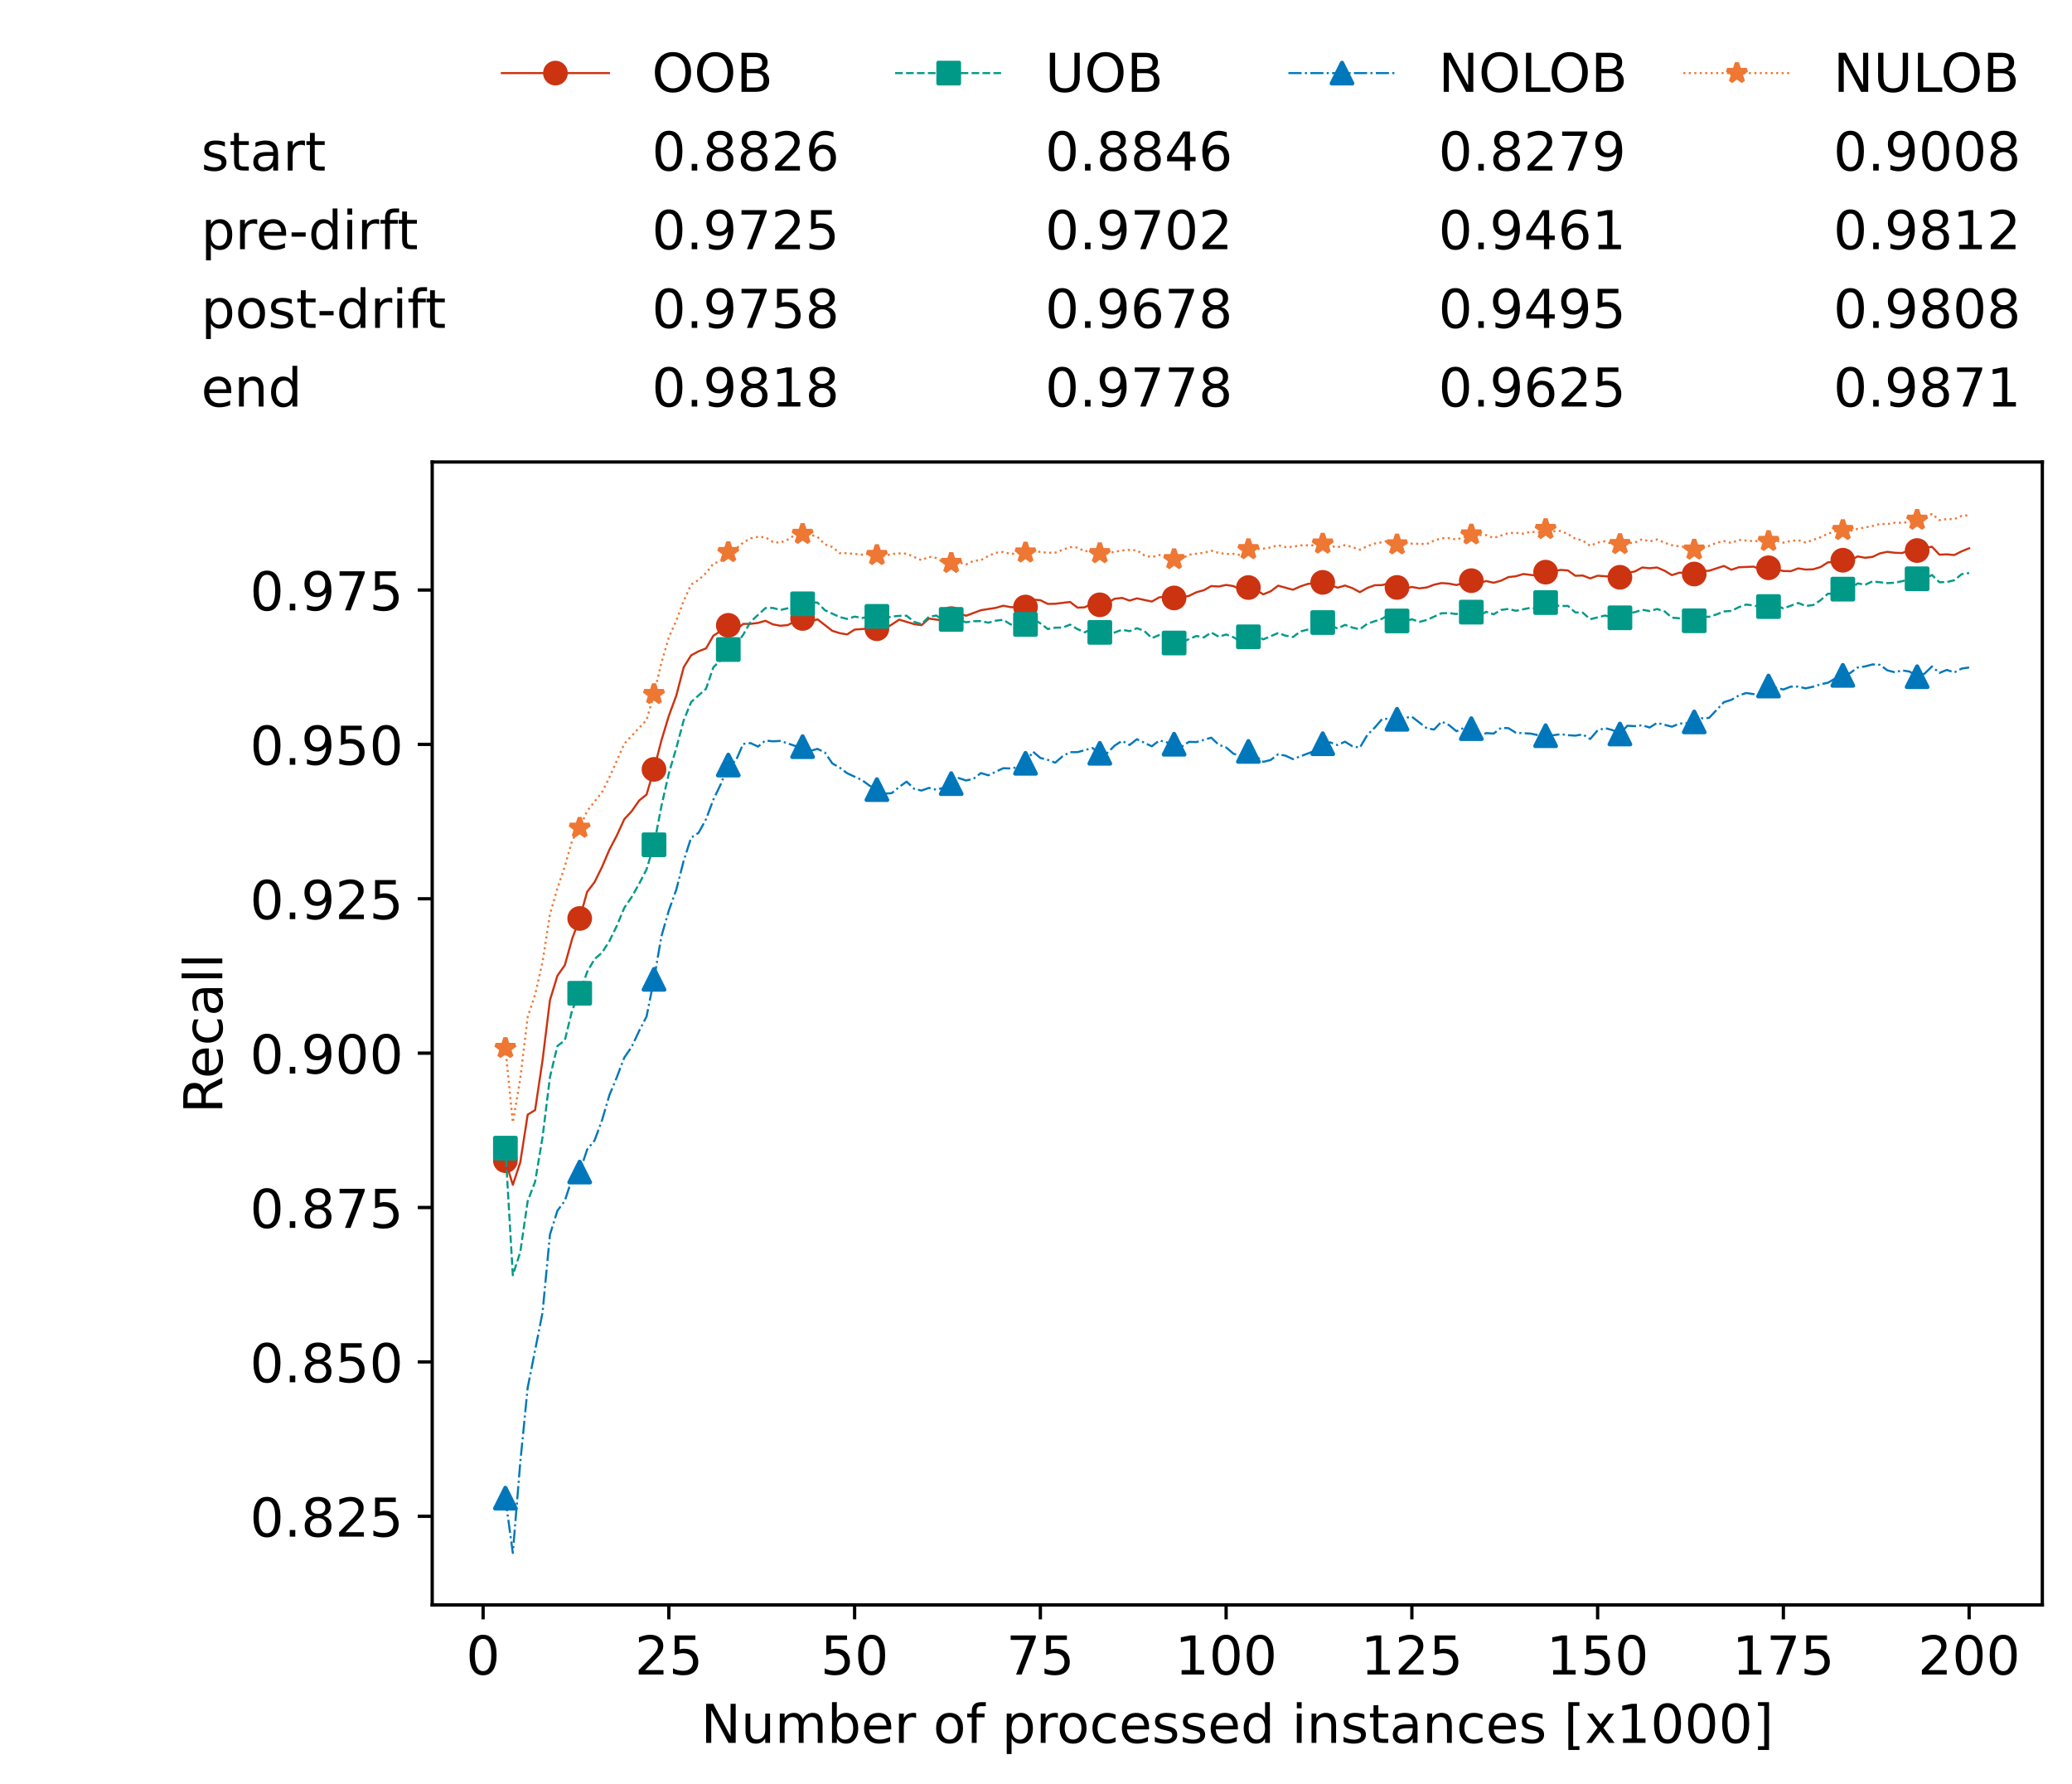 <?xml version="1.0" encoding="utf-8" standalone="no"?>
<!DOCTYPE svg PUBLIC "-//W3C//DTD SVG 1.1//EN"
  "http://www.w3.org/Graphics/SVG/1.1/DTD/svg11.dtd">
<!-- Created with matplotlib (https://matplotlib.org/) -->
<svg height="432.615pt" version="1.1" viewBox="0 0 502.65 432.615" width="502.65pt" xmlns="http://www.w3.org/2000/svg" xmlns:xlink="http://www.w3.org/1999/xlink">
 <defs>
  <style type="text/css">*{stroke-linecap:butt;stroke-linejoin:round;}</style>
 </defs>
 <g id="figure_1">
  <g id="patch_1">
   <path d="M 0 432.615 
L 502.65 432.615 
L 502.65 0 
L 0 0 
z
" style="fill:#ffffff;"/>
  </g>
  <g id="axes_1">
   <g id="patch_2">
    <path d="M 104.85 389.252 
L 495.45 389.252 
L 495.45 112.052 
L 104.85 112.052 
z
" style="fill:#ffffff;"/>
   </g>
   <g id="matplotlib.axis_1">
    <g id="xtick_1">
     <g id="line2d_1">
      <defs>
       <path d="M 0 0 
L 0 3.5 
" id="m3250cd226a" style="stroke:#000000;stroke-width:0.8;"/>
      </defs>
      <g>
       <use style="stroke:#000000;stroke-width:0.8;" x="117.197" xlink:href="#m3250cd226a" y="389.252"/>
      </g>
     </g>
     <g id="text_1">
      <!-- 0 -->
      <g transform="translate(113.061 406.13)scale(0.13 -0.13)">
       <defs>
        <path d="M 31.781 66.406 
Q 24.172 66.406 20.328 58.906 
Q 16.5 51.422 16.5 36.375 
Q 16.5 21.391 20.328 13.891 
Q 24.172 6.391 31.781 6.391 
Q 39.453 6.391 43.281 13.891 
Q 47.125 21.391 47.125 36.375 
Q 47.125 51.422 43.281 58.906 
Q 39.453 66.406 31.781 66.406 
z
M 31.781 74.219 
Q 44.047 74.219 50.516 64.516 
Q 56.984 54.828 56.984 36.375 
Q 56.984 17.969 50.516 8.266 
Q 44.047 -1.422 31.781 -1.422 
Q 19.531 -1.422 13.062 8.266 
Q 6.594 17.969 6.594 36.375 
Q 6.594 54.828 13.062 64.516 
Q 19.531 74.219 31.781 74.219 
z
" id="DejaVuSans-48"/>
       </defs>
       <use xlink:href="#DejaVuSans-48"/>
      </g>
     </g>
    </g>
    <g id="xtick_2">
     <g id="line2d_2">
      <g>
       <use style="stroke:#000000;stroke-width:0.8;" x="162.259" xlink:href="#m3250cd226a" y="389.252"/>
      </g>
     </g>
     <g id="text_2">
      <!-- 25 -->
      <g transform="translate(153.988 406.13)scale(0.13 -0.13)">
       <defs>
        <path d="M 19.188 8.297 
L 53.609 8.297 
L 53.609 0 
L 7.328 0 
L 7.328 8.297 
Q 12.938 14.109 22.625 23.891 
Q 32.328 33.688 34.812 36.531 
Q 39.547 41.844 41.422 45.531 
Q 43.312 49.219 43.312 52.781 
Q 43.312 58.594 39.234 62.25 
Q 35.156 65.922 28.609 65.922 
Q 23.969 65.922 18.812 64.312 
Q 13.672 62.703 7.812 59.422 
L 7.812 69.391 
Q 13.766 71.781 18.938 73 
Q 24.125 74.219 28.422 74.219 
Q 39.75 74.219 46.484 68.547 
Q 53.219 62.891 53.219 53.422 
Q 53.219 48.922 51.531 44.891 
Q 49.859 40.875 45.406 35.406 
Q 44.188 33.984 37.641 27.219 
Q 31.109 20.453 19.188 8.297 
z
" id="DejaVuSans-50"/>
        <path d="M 10.797 72.906 
L 49.516 72.906 
L 49.516 64.594 
L 19.828 64.594 
L 19.828 46.734 
Q 21.969 47.469 24.109 47.828 
Q 26.266 48.188 28.422 48.188 
Q 40.625 48.188 47.75 41.5 
Q 54.891 34.812 54.891 23.391 
Q 54.891 11.625 47.562 5.094 
Q 40.234 -1.422 26.906 -1.422 
Q 22.312 -1.422 17.547 -0.641 
Q 12.797 0.141 7.719 1.703 
L 7.719 11.625 
Q 12.109 9.234 16.797 8.062 
Q 21.484 6.891 26.703 6.891 
Q 35.156 6.891 40.078 11.328 
Q 45.016 15.766 45.016 23.391 
Q 45.016 31 40.078 35.438 
Q 35.156 39.891 26.703 39.891 
Q 22.75 39.891 18.812 39.016 
Q 14.891 38.141 10.797 36.281 
z
" id="DejaVuSans-53"/>
       </defs>
       <use xlink:href="#DejaVuSans-50"/>
       <use x="63.623" xlink:href="#DejaVuSans-53"/>
      </g>
     </g>
    </g>
    <g id="xtick_3">
     <g id="line2d_3">
      <g>
       <use style="stroke:#000000;stroke-width:0.8;" x="207.322" xlink:href="#m3250cd226a" y="389.252"/>
      </g>
     </g>
     <g id="text_3">
      <!-- 50 -->
      <g transform="translate(199.05 406.13)scale(0.13 -0.13)">
       <use xlink:href="#DejaVuSans-53"/>
       <use x="63.623" xlink:href="#DejaVuSans-48"/>
      </g>
     </g>
    </g>
    <g id="xtick_4">
     <g id="line2d_4">
      <g>
       <use style="stroke:#000000;stroke-width:0.8;" x="252.384" xlink:href="#m3250cd226a" y="389.252"/>
      </g>
     </g>
     <g id="text_4">
      <!-- 75 -->
      <g transform="translate(244.113 406.13)scale(0.13 -0.13)">
       <defs>
        <path d="M 8.203 72.906 
L 55.078 72.906 
L 55.078 68.703 
L 28.609 0 
L 18.312 0 
L 43.219 64.594 
L 8.203 64.594 
z
" id="DejaVuSans-55"/>
       </defs>
       <use xlink:href="#DejaVuSans-55"/>
       <use x="63.623" xlink:href="#DejaVuSans-53"/>
      </g>
     </g>
    </g>
    <g id="xtick_5">
     <g id="line2d_5">
      <g>
       <use style="stroke:#000000;stroke-width:0.8;" x="297.446" xlink:href="#m3250cd226a" y="389.252"/>
      </g>
     </g>
     <g id="text_5">
      <!-- 100 -->
      <g transform="translate(285.039 406.13)scale(0.13 -0.13)">
       <defs>
        <path d="M 12.406 8.297 
L 28.516 8.297 
L 28.516 63.922 
L 10.984 60.406 
L 10.984 69.391 
L 28.422 72.906 
L 38.281 72.906 
L 38.281 8.297 
L 54.391 8.297 
L 54.391 0 
L 12.406 0 
z
" id="DejaVuSans-49"/>
       </defs>
       <use xlink:href="#DejaVuSans-49"/>
       <use x="63.623" xlink:href="#DejaVuSans-48"/>
       <use x="127.246" xlink:href="#DejaVuSans-48"/>
      </g>
     </g>
    </g>
    <g id="xtick_6">
     <g id="line2d_6">
      <g>
       <use style="stroke:#000000;stroke-width:0.8;" x="342.509" xlink:href="#m3250cd226a" y="389.252"/>
      </g>
     </g>
     <g id="text_6">
      <!-- 125 -->
      <g transform="translate(330.102 406.13)scale(0.13 -0.13)">
       <use xlink:href="#DejaVuSans-49"/>
       <use x="63.623" xlink:href="#DejaVuSans-50"/>
       <use x="127.246" xlink:href="#DejaVuSans-53"/>
      </g>
     </g>
    </g>
    <g id="xtick_7">
     <g id="line2d_7">
      <g>
       <use style="stroke:#000000;stroke-width:0.8;" x="387.571" xlink:href="#m3250cd226a" y="389.252"/>
      </g>
     </g>
     <g id="text_7">
      <!-- 150 -->
      <g transform="translate(375.164 406.13)scale(0.13 -0.13)">
       <use xlink:href="#DejaVuSans-49"/>
       <use x="63.623" xlink:href="#DejaVuSans-53"/>
       <use x="127.246" xlink:href="#DejaVuSans-48"/>
      </g>
     </g>
    </g>
    <g id="xtick_8">
     <g id="line2d_8">
      <g>
       <use style="stroke:#000000;stroke-width:0.8;" x="432.633" xlink:href="#m3250cd226a" y="389.252"/>
      </g>
     </g>
     <g id="text_8">
      <!-- 175 -->
      <g transform="translate(420.226 406.13)scale(0.13 -0.13)">
       <use xlink:href="#DejaVuSans-49"/>
       <use x="63.623" xlink:href="#DejaVuSans-55"/>
       <use x="127.246" xlink:href="#DejaVuSans-53"/>
      </g>
     </g>
    </g>
    <g id="xtick_9">
     <g id="line2d_9">
      <g>
       <use style="stroke:#000000;stroke-width:0.8;" x="477.695" xlink:href="#m3250cd226a" y="389.252"/>
      </g>
     </g>
     <g id="text_9">
      <!-- 200 -->
      <g transform="translate(465.289 406.13)scale(0.13 -0.13)">
       <use xlink:href="#DejaVuSans-50"/>
       <use x="63.623" xlink:href="#DejaVuSans-48"/>
       <use x="127.246" xlink:href="#DejaVuSans-48"/>
      </g>
     </g>
    </g>
    <g id="text_10">
     <!-- Number of processed instances [x1000] -->
     <g transform="translate(170.025 422.711)scale(0.13 -0.13)">
      <defs>
       <path d="M 9.812 72.906 
L 23.094 72.906 
L 55.422 11.922 
L 55.422 72.906 
L 64.984 72.906 
L 64.984 0 
L 51.703 0 
L 19.391 60.984 
L 19.391 0 
L 9.812 0 
z
" id="DejaVuSans-78"/>
       <path d="M 8.5 21.578 
L 8.5 54.688 
L 17.484 54.688 
L 17.484 21.922 
Q 17.484 14.156 20.5 10.266 
Q 23.531 6.391 29.594 6.391 
Q 36.859 6.391 41.078 11.031 
Q 45.312 15.672 45.312 23.688 
L 45.312 54.688 
L 54.297 54.688 
L 54.297 0 
L 45.312 0 
L 45.312 8.406 
Q 42.047 3.422 37.719 1 
Q 33.406 -1.422 27.688 -1.422 
Q 18.266 -1.422 13.375 4.438 
Q 8.5 10.297 8.5 21.578 
z
M 31.109 56 
z
" id="DejaVuSans-117"/>
       <path d="M 52 44.188 
Q 55.375 50.25 60.062 53.125 
Q 64.75 56 71.094 56 
Q 79.641 56 84.281 50.016 
Q 88.922 44.047 88.922 33.016 
L 88.922 0 
L 79.891 0 
L 79.891 32.719 
Q 79.891 40.578 77.094 44.375 
Q 74.312 48.188 68.609 48.188 
Q 61.625 48.188 57.562 43.547 
Q 53.516 38.922 53.516 30.906 
L 53.516 0 
L 44.484 0 
L 44.484 32.719 
Q 44.484 40.625 41.703 44.406 
Q 38.922 48.188 33.109 48.188 
Q 26.219 48.188 22.156 43.531 
Q 18.109 38.875 18.109 30.906 
L 18.109 0 
L 9.078 0 
L 9.078 54.688 
L 18.109 54.688 
L 18.109 46.188 
Q 21.188 51.219 25.484 53.609 
Q 29.781 56 35.688 56 
Q 41.656 56 45.828 52.969 
Q 50 49.953 52 44.188 
z
" id="DejaVuSans-109"/>
       <path d="M 48.688 27.297 
Q 48.688 37.203 44.609 42.844 
Q 40.531 48.484 33.406 48.484 
Q 26.266 48.484 22.188 42.844 
Q 18.109 37.203 18.109 27.297 
Q 18.109 17.391 22.188 11.75 
Q 26.266 6.109 33.406 6.109 
Q 40.531 6.109 44.609 11.75 
Q 48.688 17.391 48.688 27.297 
z
M 18.109 46.391 
Q 20.953 51.266 25.266 53.625 
Q 29.594 56 35.594 56 
Q 45.562 56 51.781 48.094 
Q 58.016 40.188 58.016 27.297 
Q 58.016 14.406 51.781 6.484 
Q 45.562 -1.422 35.594 -1.422 
Q 29.594 -1.422 25.266 0.953 
Q 20.953 3.328 18.109 8.203 
L 18.109 0 
L 9.078 0 
L 9.078 75.984 
L 18.109 75.984 
z
" id="DejaVuSans-98"/>
       <path d="M 56.203 29.594 
L 56.203 25.203 
L 14.891 25.203 
Q 15.484 15.922 20.484 11.062 
Q 25.484 6.203 34.422 6.203 
Q 39.594 6.203 44.453 7.469 
Q 49.312 8.734 54.109 11.281 
L 54.109 2.781 
Q 49.266 0.734 44.188 -0.344 
Q 39.109 -1.422 33.891 -1.422 
Q 20.797 -1.422 13.156 6.188 
Q 5.516 13.812 5.516 26.812 
Q 5.516 40.234 12.766 48.109 
Q 20.016 56 32.328 56 
Q 43.359 56 49.781 48.891 
Q 56.203 41.797 56.203 29.594 
z
M 47.219 32.234 
Q 47.125 39.594 43.094 43.984 
Q 39.062 48.391 32.422 48.391 
Q 24.906 48.391 20.391 44.141 
Q 15.875 39.891 15.188 32.172 
z
" id="DejaVuSans-101"/>
       <path d="M 41.109 46.297 
Q 39.594 47.172 37.812 47.578 
Q 36.031 48 33.891 48 
Q 26.266 48 22.188 43.047 
Q 18.109 38.094 18.109 28.812 
L 18.109 0 
L 9.078 0 
L 9.078 54.688 
L 18.109 54.688 
L 18.109 46.188 
Q 20.953 51.172 25.484 53.578 
Q 30.031 56 36.531 56 
Q 37.453 56 38.578 55.875 
Q 39.703 55.766 41.062 55.516 
z
" id="DejaVuSans-114"/>
       <path id="DejaVuSans-32"/>
       <path d="M 30.609 48.391 
Q 23.391 48.391 19.188 42.75 
Q 14.984 37.109 14.984 27.297 
Q 14.984 17.484 19.156 11.844 
Q 23.344 6.203 30.609 6.203 
Q 37.797 6.203 41.984 11.859 
Q 46.188 17.531 46.188 27.297 
Q 46.188 37.016 41.984 42.703 
Q 37.797 48.391 30.609 48.391 
z
M 30.609 56 
Q 42.328 56 49.016 48.375 
Q 55.719 40.766 55.719 27.297 
Q 55.719 13.875 49.016 6.219 
Q 42.328 -1.422 30.609 -1.422 
Q 18.844 -1.422 12.172 6.219 
Q 5.516 13.875 5.516 27.297 
Q 5.516 40.766 12.172 48.375 
Q 18.844 56 30.609 56 
z
" id="DejaVuSans-111"/>
       <path d="M 37.109 75.984 
L 37.109 68.5 
L 28.516 68.5 
Q 23.688 68.5 21.797 66.547 
Q 19.922 64.594 19.922 59.516 
L 19.922 54.688 
L 34.719 54.688 
L 34.719 47.703 
L 19.922 47.703 
L 19.922 0 
L 10.891 0 
L 10.891 47.703 
L 2.297 47.703 
L 2.297 54.688 
L 10.891 54.688 
L 10.891 58.5 
Q 10.891 67.625 15.141 71.797 
Q 19.391 75.984 28.609 75.984 
z
" id="DejaVuSans-102"/>
       <path d="M 18.109 8.203 
L 18.109 -20.797 
L 9.078 -20.797 
L 9.078 54.688 
L 18.109 54.688 
L 18.109 46.391 
Q 20.953 51.266 25.266 53.625 
Q 29.594 56 35.594 56 
Q 45.562 56 51.781 48.094 
Q 58.016 40.188 58.016 27.297 
Q 58.016 14.406 51.781 6.484 
Q 45.562 -1.422 35.594 -1.422 
Q 29.594 -1.422 25.266 0.953 
Q 20.953 3.328 18.109 8.203 
z
M 48.688 27.297 
Q 48.688 37.203 44.609 42.844 
Q 40.531 48.484 33.406 48.484 
Q 26.266 48.484 22.188 42.844 
Q 18.109 37.203 18.109 27.297 
Q 18.109 17.391 22.188 11.75 
Q 26.266 6.109 33.406 6.109 
Q 40.531 6.109 44.609 11.75 
Q 48.688 17.391 48.688 27.297 
z
" id="DejaVuSans-112"/>
       <path d="M 48.781 52.594 
L 48.781 44.188 
Q 44.969 46.297 41.141 47.344 
Q 37.312 48.391 33.406 48.391 
Q 24.656 48.391 19.812 42.844 
Q 14.984 37.312 14.984 27.297 
Q 14.984 17.281 19.812 11.734 
Q 24.656 6.203 33.406 6.203 
Q 37.312 6.203 41.141 7.25 
Q 44.969 8.297 48.781 10.406 
L 48.781 2.094 
Q 45.016 0.344 40.984 -0.531 
Q 36.969 -1.422 32.422 -1.422 
Q 20.062 -1.422 12.781 6.344 
Q 5.516 14.109 5.516 27.297 
Q 5.516 40.672 12.859 48.328 
Q 20.219 56 33.016 56 
Q 37.156 56 41.109 55.141 
Q 45.062 54.297 48.781 52.594 
z
" id="DejaVuSans-99"/>
       <path d="M 44.281 53.078 
L 44.281 44.578 
Q 40.484 46.531 36.375 47.5 
Q 32.281 48.484 27.875 48.484 
Q 21.188 48.484 17.844 46.438 
Q 14.5 44.391 14.5 40.281 
Q 14.5 37.156 16.891 35.375 
Q 19.281 33.594 26.516 31.984 
L 29.594 31.297 
Q 39.156 29.25 43.188 25.516 
Q 47.219 21.781 47.219 15.094 
Q 47.219 7.469 41.188 3.016 
Q 35.156 -1.422 24.609 -1.422 
Q 20.219 -1.422 15.453 -0.562 
Q 10.688 0.297 5.422 2 
L 5.422 11.281 
Q 10.406 8.688 15.234 7.391 
Q 20.062 6.109 24.812 6.109 
Q 31.156 6.109 34.562 8.281 
Q 37.984 10.453 37.984 14.406 
Q 37.984 18.062 35.516 20.016 
Q 33.062 21.969 24.703 23.781 
L 21.578 24.516 
Q 13.234 26.266 9.516 29.906 
Q 5.812 33.547 5.812 39.891 
Q 5.812 47.609 11.281 51.797 
Q 16.75 56 26.812 56 
Q 31.781 56 36.172 55.266 
Q 40.578 54.547 44.281 53.078 
z
" id="DejaVuSans-115"/>
       <path d="M 45.406 46.391 
L 45.406 75.984 
L 54.391 75.984 
L 54.391 0 
L 45.406 0 
L 45.406 8.203 
Q 42.578 3.328 38.25 0.953 
Q 33.938 -1.422 27.875 -1.422 
Q 17.969 -1.422 11.734 6.484 
Q 5.516 14.406 5.516 27.297 
Q 5.516 40.188 11.734 48.094 
Q 17.969 56 27.875 56 
Q 33.938 56 38.25 53.625 
Q 42.578 51.266 45.406 46.391 
z
M 14.797 27.297 
Q 14.797 17.391 18.875 11.75 
Q 22.953 6.109 30.078 6.109 
Q 37.203 6.109 41.297 11.75 
Q 45.406 17.391 45.406 27.297 
Q 45.406 37.203 41.297 42.844 
Q 37.203 48.484 30.078 48.484 
Q 22.953 48.484 18.875 42.844 
Q 14.797 37.203 14.797 27.297 
z
" id="DejaVuSans-100"/>
       <path d="M 9.422 54.688 
L 18.406 54.688 
L 18.406 0 
L 9.422 0 
z
M 9.422 75.984 
L 18.406 75.984 
L 18.406 64.594 
L 9.422 64.594 
z
" id="DejaVuSans-105"/>
       <path d="M 54.891 33.016 
L 54.891 0 
L 45.906 0 
L 45.906 32.719 
Q 45.906 40.484 42.875 44.328 
Q 39.844 48.188 33.797 48.188 
Q 26.516 48.188 22.312 43.547 
Q 18.109 38.922 18.109 30.906 
L 18.109 0 
L 9.078 0 
L 9.078 54.688 
L 18.109 54.688 
L 18.109 46.188 
Q 21.344 51.125 25.703 53.562 
Q 30.078 56 35.797 56 
Q 45.219 56 50.047 50.172 
Q 54.891 44.344 54.891 33.016 
z
" id="DejaVuSans-110"/>
       <path d="M 18.312 70.219 
L 18.312 54.688 
L 36.812 54.688 
L 36.812 47.703 
L 18.312 47.703 
L 18.312 18.016 
Q 18.312 11.328 20.141 9.422 
Q 21.969 7.516 27.594 7.516 
L 36.812 7.516 
L 36.812 0 
L 27.594 0 
Q 17.188 0 13.234 3.875 
Q 9.281 7.766 9.281 18.016 
L 9.281 47.703 
L 2.688 47.703 
L 2.688 54.688 
L 9.281 54.688 
L 9.281 70.219 
z
" id="DejaVuSans-116"/>
       <path d="M 34.281 27.484 
Q 23.391 27.484 19.188 25 
Q 14.984 22.516 14.984 16.5 
Q 14.984 11.719 18.141 8.906 
Q 21.297 6.109 26.703 6.109 
Q 34.188 6.109 38.703 11.406 
Q 43.219 16.703 43.219 25.484 
L 43.219 27.484 
z
M 52.203 31.203 
L 52.203 0 
L 43.219 0 
L 43.219 8.297 
Q 40.141 3.328 35.547 0.953 
Q 30.953 -1.422 24.312 -1.422 
Q 15.922 -1.422 10.953 3.297 
Q 6 8.016 6 15.922 
Q 6 25.141 12.172 29.828 
Q 18.359 34.516 30.609 34.516 
L 43.219 34.516 
L 43.219 35.406 
Q 43.219 41.609 39.141 45 
Q 35.062 48.391 27.688 48.391 
Q 23 48.391 18.547 47.266 
Q 14.109 46.141 10.016 43.891 
L 10.016 52.203 
Q 14.938 54.109 19.578 55.047 
Q 24.219 56 28.609 56 
Q 40.484 56 46.344 49.844 
Q 52.203 43.703 52.203 31.203 
z
" id="DejaVuSans-97"/>
       <path d="M 8.594 75.984 
L 29.297 75.984 
L 29.297 69 
L 17.578 69 
L 17.578 -6.203 
L 29.297 -6.203 
L 29.297 -13.188 
L 8.594 -13.188 
z
" id="DejaVuSans-91"/>
       <path d="M 54.891 54.688 
L 35.109 28.078 
L 55.906 0 
L 45.312 0 
L 29.391 21.484 
L 13.484 0 
L 2.875 0 
L 24.125 28.609 
L 4.688 54.688 
L 15.281 54.688 
L 29.781 35.203 
L 44.281 54.688 
z
" id="DejaVuSans-120"/>
       <path d="M 30.422 75.984 
L 30.422 -13.188 
L 9.719 -13.188 
L 9.719 -6.203 
L 21.391 -6.203 
L 21.391 69 
L 9.719 69 
L 9.719 75.984 
z
" id="DejaVuSans-93"/>
      </defs>
      <use xlink:href="#DejaVuSans-78"/>
      <use x="74.805" xlink:href="#DejaVuSans-117"/>
      <use x="138.184" xlink:href="#DejaVuSans-109"/>
      <use x="235.596" xlink:href="#DejaVuSans-98"/>
      <use x="299.072" xlink:href="#DejaVuSans-101"/>
      <use x="360.596" xlink:href="#DejaVuSans-114"/>
      <use x="401.709" xlink:href="#DejaVuSans-32"/>
      <use x="433.496" xlink:href="#DejaVuSans-111"/>
      <use x="494.678" xlink:href="#DejaVuSans-102"/>
      <use x="529.883" xlink:href="#DejaVuSans-32"/>
      <use x="561.67" xlink:href="#DejaVuSans-112"/>
      <use x="625.146" xlink:href="#DejaVuSans-114"/>
      <use x="664.01" xlink:href="#DejaVuSans-111"/>
      <use x="725.191" xlink:href="#DejaVuSans-99"/>
      <use x="780.172" xlink:href="#DejaVuSans-101"/>
      <use x="841.695" xlink:href="#DejaVuSans-115"/>
      <use x="893.795" xlink:href="#DejaVuSans-115"/>
      <use x="945.895" xlink:href="#DejaVuSans-101"/>
      <use x="1007.418" xlink:href="#DejaVuSans-100"/>
      <use x="1070.895" xlink:href="#DejaVuSans-32"/>
      <use x="1102.682" xlink:href="#DejaVuSans-105"/>
      <use x="1130.465" xlink:href="#DejaVuSans-110"/>
      <use x="1193.844" xlink:href="#DejaVuSans-115"/>
      <use x="1245.943" xlink:href="#DejaVuSans-116"/>
      <use x="1285.152" xlink:href="#DejaVuSans-97"/>
      <use x="1346.432" xlink:href="#DejaVuSans-110"/>
      <use x="1409.811" xlink:href="#DejaVuSans-99"/>
      <use x="1464.791" xlink:href="#DejaVuSans-101"/>
      <use x="1526.314" xlink:href="#DejaVuSans-115"/>
      <use x="1578.414" xlink:href="#DejaVuSans-32"/>
      <use x="1610.201" xlink:href="#DejaVuSans-91"/>
      <use x="1649.215" xlink:href="#DejaVuSans-120"/>
      <use x="1708.395" xlink:href="#DejaVuSans-49"/>
      <use x="1772.018" xlink:href="#DejaVuSans-48"/>
      <use x="1835.641" xlink:href="#DejaVuSans-48"/>
      <use x="1899.264" xlink:href="#DejaVuSans-48"/>
      <use x="1962.887" xlink:href="#DejaVuSans-93"/>
     </g>
    </g>
   </g>
   <g id="matplotlib.axis_2">
    <g id="ytick_1">
     <g id="line2d_10">
      <defs>
       <path d="M 0 0 
L -3.5 0 
" id="mcc89aa8656" style="stroke:#000000;stroke-width:0.8;"/>
      </defs>
      <g>
       <use style="stroke:#000000;stroke-width:0.8;" x="104.85" xlink:href="#mcc89aa8656" y="367.749"/>
      </g>
     </g>
     <g id="text_11">
      <!-- 0.825 -->
      <g transform="translate(60.633 372.688)scale(0.13 -0.13)">
       <defs>
        <path d="M 10.688 12.406 
L 21 12.406 
L 21 0 
L 10.688 0 
z
" id="DejaVuSans-46"/>
        <path d="M 31.781 34.625 
Q 24.75 34.625 20.719 30.859 
Q 16.703 27.094 16.703 20.516 
Q 16.703 13.922 20.719 10.156 
Q 24.75 6.391 31.781 6.391 
Q 38.812 6.391 42.859 10.172 
Q 46.922 13.969 46.922 20.516 
Q 46.922 27.094 42.891 30.859 
Q 38.875 34.625 31.781 34.625 
z
M 21.922 38.812 
Q 15.578 40.375 12.031 44.719 
Q 8.5 49.078 8.5 55.328 
Q 8.5 64.062 14.719 69.141 
Q 20.953 74.219 31.781 74.219 
Q 42.672 74.219 48.875 69.141 
Q 55.078 64.062 55.078 55.328 
Q 55.078 49.078 51.531 44.719 
Q 48 40.375 41.703 38.812 
Q 48.828 37.156 52.797 32.312 
Q 56.781 27.484 56.781 20.516 
Q 56.781 9.906 50.312 4.234 
Q 43.844 -1.422 31.781 -1.422 
Q 19.734 -1.422 13.25 4.234 
Q 6.781 9.906 6.781 20.516 
Q 6.781 27.484 10.781 32.312 
Q 14.797 37.156 21.922 38.812 
z
M 18.312 54.391 
Q 18.312 48.734 21.844 45.562 
Q 25.391 42.391 31.781 42.391 
Q 38.141 42.391 41.719 45.562 
Q 45.312 48.734 45.312 54.391 
Q 45.312 60.062 41.719 63.234 
Q 38.141 66.406 31.781 66.406 
Q 25.391 66.406 21.844 63.234 
Q 18.312 60.062 18.312 54.391 
z
" id="DejaVuSans-56"/>
       </defs>
       <use xlink:href="#DejaVuSans-48"/>
       <use x="63.623" xlink:href="#DejaVuSans-46"/>
       <use x="95.41" xlink:href="#DejaVuSans-56"/>
       <use x="159.033" xlink:href="#DejaVuSans-50"/>
       <use x="222.656" xlink:href="#DejaVuSans-53"/>
      </g>
     </g>
    </g>
    <g id="ytick_2">
     <g id="line2d_11">
      <g>
       <use style="stroke:#000000;stroke-width:0.8;" x="104.85" xlink:href="#mcc89aa8656" y="330.307"/>
      </g>
     </g>
     <g id="text_12">
      <!-- 0.850 -->
      <g transform="translate(60.633 335.246)scale(0.13 -0.13)">
       <use xlink:href="#DejaVuSans-48"/>
       <use x="63.623" xlink:href="#DejaVuSans-46"/>
       <use x="95.41" xlink:href="#DejaVuSans-56"/>
       <use x="159.033" xlink:href="#DejaVuSans-53"/>
       <use x="222.656" xlink:href="#DejaVuSans-48"/>
      </g>
     </g>
    </g>
    <g id="ytick_3">
     <g id="line2d_12">
      <g>
       <use style="stroke:#000000;stroke-width:0.8;" x="104.85" xlink:href="#mcc89aa8656" y="292.866"/>
      </g>
     </g>
     <g id="text_13">
      <!-- 0.875 -->
      <g transform="translate(60.633 297.805)scale(0.13 -0.13)">
       <use xlink:href="#DejaVuSans-48"/>
       <use x="63.623" xlink:href="#DejaVuSans-46"/>
       <use x="95.41" xlink:href="#DejaVuSans-56"/>
       <use x="159.033" xlink:href="#DejaVuSans-55"/>
       <use x="222.656" xlink:href="#DejaVuSans-53"/>
      </g>
     </g>
    </g>
    <g id="ytick_4">
     <g id="line2d_13">
      <g>
       <use style="stroke:#000000;stroke-width:0.8;" x="104.85" xlink:href="#mcc89aa8656" y="255.424"/>
      </g>
     </g>
     <g id="text_14">
      <!-- 0.900 -->
      <g transform="translate(60.633 260.363)scale(0.13 -0.13)">
       <defs>
        <path d="M 10.984 1.516 
L 10.984 10.5 
Q 14.703 8.734 18.5 7.812 
Q 22.312 6.891 25.984 6.891 
Q 35.75 6.891 40.891 13.453 
Q 46.047 20.016 46.781 33.406 
Q 43.953 29.203 39.594 26.953 
Q 35.25 24.703 29.984 24.703 
Q 19.047 24.703 12.672 31.312 
Q 6.297 37.938 6.297 49.422 
Q 6.297 60.641 12.938 67.422 
Q 19.578 74.219 30.609 74.219 
Q 43.266 74.219 49.922 64.516 
Q 56.594 54.828 56.594 36.375 
Q 56.594 19.141 48.406 8.859 
Q 40.234 -1.422 26.422 -1.422 
Q 22.703 -1.422 18.891 -0.688 
Q 15.094 0.047 10.984 1.516 
z
M 30.609 32.422 
Q 37.25 32.422 41.125 36.953 
Q 45.016 41.5 45.016 49.422 
Q 45.016 57.281 41.125 61.844 
Q 37.25 66.406 30.609 66.406 
Q 23.969 66.406 20.094 61.844 
Q 16.219 57.281 16.219 49.422 
Q 16.219 41.5 20.094 36.953 
Q 23.969 32.422 30.609 32.422 
z
" id="DejaVuSans-57"/>
       </defs>
       <use xlink:href="#DejaVuSans-48"/>
       <use x="63.623" xlink:href="#DejaVuSans-46"/>
       <use x="95.41" xlink:href="#DejaVuSans-57"/>
       <use x="159.033" xlink:href="#DejaVuSans-48"/>
       <use x="222.656" xlink:href="#DejaVuSans-48"/>
      </g>
     </g>
    </g>
    <g id="ytick_5">
     <g id="line2d_14">
      <g>
       <use style="stroke:#000000;stroke-width:0.8;" x="104.85" xlink:href="#mcc89aa8656" y="217.982"/>
      </g>
     </g>
     <g id="text_15">
      <!-- 0.925 -->
      <g transform="translate(60.633 222.921)scale(0.13 -0.13)">
       <use xlink:href="#DejaVuSans-48"/>
       <use x="63.623" xlink:href="#DejaVuSans-46"/>
       <use x="95.41" xlink:href="#DejaVuSans-57"/>
       <use x="159.033" xlink:href="#DejaVuSans-50"/>
       <use x="222.656" xlink:href="#DejaVuSans-53"/>
      </g>
     </g>
    </g>
    <g id="ytick_6">
     <g id="line2d_15">
      <g>
       <use style="stroke:#000000;stroke-width:0.8;" x="104.85" xlink:href="#mcc89aa8656" y="180.54"/>
      </g>
     </g>
     <g id="text_16">
      <!-- 0.950 -->
      <g transform="translate(60.633 185.479)scale(0.13 -0.13)">
       <use xlink:href="#DejaVuSans-48"/>
       <use x="63.623" xlink:href="#DejaVuSans-46"/>
       <use x="95.41" xlink:href="#DejaVuSans-57"/>
       <use x="159.033" xlink:href="#DejaVuSans-53"/>
       <use x="222.656" xlink:href="#DejaVuSans-48"/>
      </g>
     </g>
    </g>
    <g id="ytick_7">
     <g id="line2d_16">
      <g>
       <use style="stroke:#000000;stroke-width:0.8;" x="104.85" xlink:href="#mcc89aa8656" y="143.099"/>
      </g>
     </g>
     <g id="text_17">
      <!-- 0.975 -->
      <g transform="translate(60.633 148.038)scale(0.13 -0.13)">
       <use xlink:href="#DejaVuSans-48"/>
       <use x="63.623" xlink:href="#DejaVuSans-46"/>
       <use x="95.41" xlink:href="#DejaVuSans-57"/>
       <use x="159.033" xlink:href="#DejaVuSans-55"/>
       <use x="222.656" xlink:href="#DejaVuSans-53"/>
      </g>
     </g>
    </g>
    <g id="text_18">
     <!-- Recall -->
     <g transform="translate(53.93 270.044)rotate(-90)scale(0.13 -0.13)">
      <defs>
       <path d="M 44.391 34.188 
Q 47.562 33.109 50.562 29.594 
Q 53.562 26.078 56.594 19.922 
L 66.609 0 
L 56 0 
L 46.688 18.703 
Q 43.062 26.031 39.672 28.422 
Q 36.281 30.812 30.422 30.812 
L 19.672 30.812 
L 19.672 0 
L 9.812 0 
L 9.812 72.906 
L 32.078 72.906 
Q 44.578 72.906 50.734 67.672 
Q 56.891 62.453 56.891 51.906 
Q 56.891 45.016 53.688 40.469 
Q 50.484 35.938 44.391 34.188 
z
M 19.672 64.797 
L 19.672 38.922 
L 32.078 38.922 
Q 39.203 38.922 42.844 42.219 
Q 46.484 45.516 46.484 51.906 
Q 46.484 58.297 42.844 61.547 
Q 39.203 64.797 32.078 64.797 
z
" id="DejaVuSans-82"/>
       <path d="M 9.422 75.984 
L 18.406 75.984 
L 18.406 0 
L 9.422 0 
z
" id="DejaVuSans-108"/>
      </defs>
      <use xlink:href="#DejaVuSans-82"/>
      <use x="64.982" xlink:href="#DejaVuSans-101"/>
      <use x="126.506" xlink:href="#DejaVuSans-99"/>
      <use x="181.486" xlink:href="#DejaVuSans-97"/>
      <use x="242.766" xlink:href="#DejaVuSans-108"/>
      <use x="270.549" xlink:href="#DejaVuSans-108"/>
     </g>
    </g>
   </g>
   <g id="line2d_17"/>
   <g id="line2d_18"/>
   <g id="line2d_19"/>
   <g id="line2d_20"/>
   <g id="line2d_21"/>
   <g id="line2d_22">
    <path clip-path="url(#p95870b84f7)" d="M 122.605 281.497 
L 124.407 287.364 
L 126.21 281.924 
L 128.012 270.348 
L 129.815 269.224 
L 131.617 257.139 
L 133.419 242.557 
L 135.222 236.648 
L 137.024 234.077 
L 138.827 227.608 
L 140.629 222.76 
L 142.432 216.312 
L 144.234 213.951 
L 146.037 210.291 
L 147.839 206.078 
L 149.642 202.632 
L 151.444 198.69 
L 153.247 196.741 
L 155.049 194.159 
L 156.852 192.705 
L 158.654 186.598 
L 160.457 179.565 
L 162.259 173.602 
L 164.062 168.712 
L 165.864 161.811 
L 167.667 158.936 
L 169.469 157.961 
L 171.272 157.261 
L 173.074 154.165 
L 174.877 153.019 
L 176.679 151.668 
L 178.482 152.845 
L 180.284 151.307 
L 182.087 151.306 
L 183.889 151.078 
L 185.692 150.558 
L 187.494 151.43 
L 189.297 151.768 
L 191.099 151.61 
L 192.902 150.658 
L 194.704 149.997 
L 196.507 150.896 
L 198.309 150.192 
L 201.914 152.999 
L 203.717 153.565 
L 205.519 153.864 
L 207.322 152.696 
L 210.927 152.427 
L 214.532 152.533 
L 216.334 151.477 
L 218.137 150.277 
L 221.742 151.368 
L 223.544 151.631 
L 225.347 150.023 
L 228.952 150.531 
L 230.754 150.035 
L 232.557 148.735 
L 234.359 149.345 
L 237.964 147.994 
L 241.569 147.425 
L 243.372 146.903 
L 245.174 147.246 
L 246.976 147.321 
L 248.779 147.221 
L 250.581 145.419 
L 252.384 145.569 
L 254.186 146.468 
L 255.989 146.436 
L 259.594 145.995 
L 261.396 147.379 
L 263.199 147.29 
L 265.001 146.267 
L 266.804 146.689 
L 268.606 146.209 
L 270.409 145.219 
L 272.211 145.007 
L 274.014 145.668 
L 275.816 145.122 
L 279.421 145.898 
L 281.224 144.87 
L 283.026 144.719 
L 284.829 145.025 
L 286.631 144.867 
L 288.434 144.519 
L 290.236 143.642 
L 292.039 143.147 
L 293.841 142.137 
L 295.644 142.255 
L 297.446 141.862 
L 299.249 142.15 
L 301.051 143.067 
L 302.854 142.495 
L 304.656 143.052 
L 306.459 144.15 
L 308.261 143.406 
L 310.064 142.048 
L 313.669 143.029 
L 315.471 142.217 
L 317.274 141.621 
L 320.879 141.244 
L 324.484 142.538 
L 326.286 142.008 
L 328.089 142.644 
L 329.891 143.623 
L 331.694 142.596 
L 333.496 141.936 
L 335.299 141.9 
L 337.101 141.418 
L 338.904 142.473 
L 340.706 142.779 
L 342.509 142.353 
L 344.311 142.692 
L 346.114 142.484 
L 347.916 141.794 
L 349.719 141.415 
L 351.521 141.546 
L 353.324 141.893 
L 356.928 140.827 
L 358.731 141.396 
L 360.533 140.925 
L 362.336 141.332 
L 364.138 140.835 
L 365.941 139.961 
L 367.743 139.768 
L 369.546 139.216 
L 373.151 139.657 
L 374.953 138.767 
L 376.756 138.575 
L 378.558 138.222 
L 380.361 138.348 
L 382.163 139.639 
L 383.966 139.582 
L 385.768 140.287 
L 387.571 139.633 
L 392.978 140.012 
L 394.781 138.928 
L 396.583 138.612 
L 398.386 137.638 
L 400.188 137.812 
L 401.991 137.633 
L 403.793 138.412 
L 405.596 139.485 
L 407.398 138.893 
L 409.201 138.987 
L 411.003 139.219 
L 412.806 138.47 
L 414.608 138.427 
L 418.213 137.261 
L 420.016 138.188 
L 421.818 137.579 
L 425.423 137.429 
L 427.226 138.161 
L 429.028 137.709 
L 432.633 138.484 
L 434.436 138.528 
L 436.238 137.852 
L 438.041 138.133 
L 439.843 138.075 
L 441.646 137.533 
L 443.448 136.38 
L 445.251 136.313 
L 447.053 135.874 
L 448.856 135.891 
L 450.658 134.951 
L 452.461 135.283 
L 454.263 135.058 
L 456.066 134.208 
L 457.868 133.836 
L 459.671 134.069 
L 461.473 134.124 
L 463.276 133.432 
L 465.078 133.524 
L 466.881 132.93 
L 468.683 132.594 
L 470.485 134.523 
L 472.288 134.45 
L 474.09 134.614 
L 475.893 133.706 
L 477.695 132.975 
L 477.695 132.975 
" style="fill:none;stroke:#cc3311;stroke-linecap:square;stroke-width:0.5;"/>
    <defs>
     <path d="M 0 2.5 
C 0.663 2.5 1.299 2.237 1.768 1.768 
C 2.237 1.299 2.5 0.663 2.5 0 
C 2.5 -0.663 2.237 -1.299 1.768 -1.768 
C 1.299 -2.237 0.663 -2.5 0 -2.5 
C -0.663 -2.5 -1.299 -2.237 -1.768 -1.768 
C -2.237 -1.299 -2.5 -0.663 -2.5 0 
C -2.5 0.663 -2.237 1.299 -1.768 1.768 
C -1.299 2.237 -0.663 2.5 0 2.5 
z
" id="mfdce94568e" style="stroke:#cc3311;"/>
    </defs>
    <g clip-path="url(#p95870b84f7)">
     <use style="fill:#cc3311;stroke:#cc3311;" x="122.605" xlink:href="#mfdce94568e" y="281.497"/>
     <use style="fill:#cc3311;stroke:#cc3311;" x="140.629" xlink:href="#mfdce94568e" y="222.76"/>
     <use style="fill:#cc3311;stroke:#cc3311;" x="158.654" xlink:href="#mfdce94568e" y="186.598"/>
     <use style="fill:#cc3311;stroke:#cc3311;" x="176.679" xlink:href="#mfdce94568e" y="151.668"/>
     <use style="fill:#cc3311;stroke:#cc3311;" x="194.704" xlink:href="#mfdce94568e" y="149.997"/>
     <use style="fill:#cc3311;stroke:#cc3311;" x="212.729" xlink:href="#mfdce94568e" y="152.494"/>
     <use style="fill:#cc3311;stroke:#cc3311;" x="230.754" xlink:href="#mfdce94568e" y="150.035"/>
     <use style="fill:#cc3311;stroke:#cc3311;" x="248.779" xlink:href="#mfdce94568e" y="147.221"/>
     <use style="fill:#cc3311;stroke:#cc3311;" x="266.804" xlink:href="#mfdce94568e" y="146.689"/>
     <use style="fill:#cc3311;stroke:#cc3311;" x="284.829" xlink:href="#mfdce94568e" y="145.025"/>
     <use style="fill:#cc3311;stroke:#cc3311;" x="302.854" xlink:href="#mfdce94568e" y="142.495"/>
     <use style="fill:#cc3311;stroke:#cc3311;" x="320.879" xlink:href="#mfdce94568e" y="141.244"/>
     <use style="fill:#cc3311;stroke:#cc3311;" x="338.904" xlink:href="#mfdce94568e" y="142.473"/>
     <use style="fill:#cc3311;stroke:#cc3311;" x="356.928" xlink:href="#mfdce94568e" y="140.827"/>
     <use style="fill:#cc3311;stroke:#cc3311;" x="374.953" xlink:href="#mfdce94568e" y="138.767"/>
     <use style="fill:#cc3311;stroke:#cc3311;" x="392.978" xlink:href="#mfdce94568e" y="140.012"/>
     <use style="fill:#cc3311;stroke:#cc3311;" x="411.003" xlink:href="#mfdce94568e" y="139.219"/>
     <use style="fill:#cc3311;stroke:#cc3311;" x="429.028" xlink:href="#mfdce94568e" y="137.709"/>
     <use style="fill:#cc3311;stroke:#cc3311;" x="447.053" xlink:href="#mfdce94568e" y="135.874"/>
     <use style="fill:#cc3311;stroke:#cc3311;" x="465.078" xlink:href="#mfdce94568e" y="133.524"/>
    </g>
   </g>
   <g id="line2d_23"/>
   <g id="line2d_24"/>
   <g id="line2d_25"/>
   <g id="line2d_26"/>
   <g id="line2d_27">
    <path clip-path="url(#p95870b84f7)" d="M 122.605 278.465 
L 124.407 309.295 
L 126.21 303.691 
L 128.012 291.315 
L 129.815 286.598 
L 131.617 275.803 
L 133.419 261.201 
L 135.222 253.685 
L 137.024 252.303 
L 138.827 244.881 
L 140.629 240.903 
L 142.432 235.745 
L 144.234 232.599 
L 146.037 231.071 
L 147.839 228.235 
L 149.642 224.537 
L 151.444 220.187 
L 153.247 217.552 
L 155.049 214.348 
L 156.852 210.845 
L 158.654 204.89 
L 160.457 195.512 
L 162.259 187.554 
L 164.062 181.444 
L 165.864 174.694 
L 167.667 170.258 
L 171.272 167.061 
L 173.074 161.813 
L 174.877 160.086 
L 176.679 157.531 
L 178.482 156.424 
L 180.284 153.964 
L 182.087 150.788 
L 185.692 147.48 
L 187.494 147.446 
L 189.297 147.942 
L 192.902 147.106 
L 194.704 146.445 
L 196.507 146.074 
L 198.309 146.147 
L 200.112 147.995 
L 203.717 149.661 
L 205.519 150.109 
L 207.322 149.546 
L 209.124 149.883 
L 210.927 149.562 
L 212.729 149.491 
L 214.532 149.98 
L 216.334 149.541 
L 218.137 149.368 
L 219.939 149.331 
L 221.742 150.804 
L 223.544 151.371 
L 225.347 149.591 
L 227.149 149.289 
L 228.952 150.564 
L 230.754 150.221 
L 232.557 150.339 
L 234.359 150.924 
L 236.162 150.658 
L 237.964 150.645 
L 239.767 151.031 
L 241.569 150.538 
L 243.372 150.315 
L 245.174 151.442 
L 246.976 151.832 
L 248.779 151.439 
L 250.581 150.101 
L 252.384 151.182 
L 254.186 152.557 
L 255.989 152.23 
L 257.791 152.207 
L 259.594 151.495 
L 261.396 152.58 
L 263.199 153.367 
L 265.001 152.354 
L 266.804 153.374 
L 268.606 153.914 
L 270.409 153.4 
L 272.211 152.726 
L 274.014 153.082 
L 275.816 152.357 
L 277.619 153.034 
L 279.421 154.77 
L 281.224 154.017 
L 283.026 154.319 
L 284.829 155.947 
L 286.631 155.788 
L 290.236 154.241 
L 292.039 154.6 
L 293.841 153.391 
L 295.644 154.424 
L 297.446 153.888 
L 299.249 154.559 
L 301.051 155.63 
L 302.854 154.446 
L 304.656 154.122 
L 306.459 155.069 
L 310.064 153.532 
L 311.866 154.168 
L 313.669 154.5 
L 315.471 153.146 
L 317.274 152.701 
L 319.076 152.546 
L 320.879 150.989 
L 322.681 151.642 
L 324.484 152.427 
L 326.286 151.554 
L 328.089 152.211 
L 329.891 152.625 
L 331.694 151.269 
L 335.299 150.061 
L 337.101 148.969 
L 338.904 150.602 
L 340.706 150.765 
L 342.509 150.183 
L 344.311 150.83 
L 346.114 150.364 
L 349.719 148.732 
L 351.521 148.698 
L 353.324 148.925 
L 355.126 148.44 
L 356.928 148.463 
L 358.731 149.467 
L 360.533 148.384 
L 362.336 148.995 
L 364.138 147.934 
L 365.941 147.678 
L 367.743 148.14 
L 371.348 147.397 
L 373.151 147.747 
L 374.953 146.141 
L 376.756 146.72 
L 378.558 146.983 
L 380.361 146.953 
L 382.163 148.527 
L 383.966 148.597 
L 385.768 150.185 
L 389.373 149.282 
L 391.176 149.75 
L 392.978 149.836 
L 394.781 148.8 
L 396.583 148.481 
L 398.386 147.887 
L 400.188 148.203 
L 401.991 147.709 
L 403.793 148.27 
L 405.596 149.807 
L 407.398 149.95 
L 409.201 149.589 
L 411.003 150.561 
L 412.806 149.513 
L 414.608 149.603 
L 416.411 149.022 
L 418.213 148.296 
L 420.016 148.169 
L 421.818 147.261 
L 423.621 146.625 
L 425.423 146.841 
L 427.226 147.269 
L 429.028 147.113 
L 430.831 146.775 
L 432.633 147.575 
L 436.238 146.243 
L 438.041 146.964 
L 439.843 146.744 
L 441.646 145.583 
L 443.448 143.989 
L 445.251 144.07 
L 447.053 142.891 
L 448.856 142.76 
L 450.658 141.49 
L 452.461 141.827 
L 454.263 141 
L 457.868 141.427 
L 459.671 141.333 
L 461.473 140.955 
L 463.276 140.442 
L 466.881 140.402 
L 468.683 139.453 
L 470.485 141.217 
L 472.288 141.16 
L 474.09 140.731 
L 475.893 139.257 
L 477.695 138.979 
L 477.695 138.979 
" style="fill:none;stroke:#009988;stroke-dasharray:1.85,0.8;stroke-dashoffset:0;stroke-width:0.5;"/>
    <defs>
     <path d="M -2.5 2.5 
L 2.5 2.5 
L 2.5 -2.5 
L -2.5 -2.5 
z
" id="m602b462ff5" style="stroke:#009988;stroke-linejoin:miter;"/>
    </defs>
    <g clip-path="url(#p95870b84f7)">
     <use style="fill:#009988;stroke:#009988;stroke-linejoin:miter;" x="122.605" xlink:href="#m602b462ff5" y="278.465"/>
     <use style="fill:#009988;stroke:#009988;stroke-linejoin:miter;" x="140.629" xlink:href="#m602b462ff5" y="240.903"/>
     <use style="fill:#009988;stroke:#009988;stroke-linejoin:miter;" x="158.654" xlink:href="#m602b462ff5" y="204.89"/>
     <use style="fill:#009988;stroke:#009988;stroke-linejoin:miter;" x="176.679" xlink:href="#m602b462ff5" y="157.531"/>
     <use style="fill:#009988;stroke:#009988;stroke-linejoin:miter;" x="194.704" xlink:href="#m602b462ff5" y="146.445"/>
     <use style="fill:#009988;stroke:#009988;stroke-linejoin:miter;" x="212.729" xlink:href="#m602b462ff5" y="149.491"/>
     <use style="fill:#009988;stroke:#009988;stroke-linejoin:miter;" x="230.754" xlink:href="#m602b462ff5" y="150.221"/>
     <use style="fill:#009988;stroke:#009988;stroke-linejoin:miter;" x="248.779" xlink:href="#m602b462ff5" y="151.439"/>
     <use style="fill:#009988;stroke:#009988;stroke-linejoin:miter;" x="266.804" xlink:href="#m602b462ff5" y="153.374"/>
     <use style="fill:#009988;stroke:#009988;stroke-linejoin:miter;" x="284.829" xlink:href="#m602b462ff5" y="155.947"/>
     <use style="fill:#009988;stroke:#009988;stroke-linejoin:miter;" x="302.854" xlink:href="#m602b462ff5" y="154.446"/>
     <use style="fill:#009988;stroke:#009988;stroke-linejoin:miter;" x="320.879" xlink:href="#m602b462ff5" y="150.989"/>
     <use style="fill:#009988;stroke:#009988;stroke-linejoin:miter;" x="338.904" xlink:href="#m602b462ff5" y="150.602"/>
     <use style="fill:#009988;stroke:#009988;stroke-linejoin:miter;" x="356.928" xlink:href="#m602b462ff5" y="148.463"/>
     <use style="fill:#009988;stroke:#009988;stroke-linejoin:miter;" x="374.953" xlink:href="#m602b462ff5" y="146.141"/>
     <use style="fill:#009988;stroke:#009988;stroke-linejoin:miter;" x="392.978" xlink:href="#m602b462ff5" y="149.836"/>
     <use style="fill:#009988;stroke:#009988;stroke-linejoin:miter;" x="411.003" xlink:href="#m602b462ff5" y="150.561"/>
     <use style="fill:#009988;stroke:#009988;stroke-linejoin:miter;" x="429.028" xlink:href="#m602b462ff5" y="147.113"/>
     <use style="fill:#009988;stroke:#009988;stroke-linejoin:miter;" x="447.053" xlink:href="#m602b462ff5" y="142.891"/>
     <use style="fill:#009988;stroke:#009988;stroke-linejoin:miter;" x="465.078" xlink:href="#m602b462ff5" y="140.374"/>
    </g>
   </g>
   <g id="line2d_28"/>
   <g id="line2d_29"/>
   <g id="line2d_30"/>
   <g id="line2d_31"/>
   <g id="line2d_32">
    <path clip-path="url(#p95870b84f7)" d="M 122.605 363.353 
L 124.407 376.652 
L 126.21 354.721 
L 128.012 336.55 
L 131.617 318.334 
L 133.419 299.421 
L 135.222 293.632 
L 137.024 291.236 
L 138.827 285.714 
L 140.629 284.262 
L 142.432 278.802 
L 144.234 276.602 
L 146.037 271.727 
L 147.839 265.589 
L 149.642 261.255 
L 151.444 256.507 
L 153.247 253.888 
L 155.049 250.035 
L 156.852 246.531 
L 158.654 237.524 
L 160.457 227.062 
L 162.259 220.8 
L 164.062 215.783 
L 165.864 208.735 
L 167.667 203.159 
L 169.469 201.985 
L 171.272 198.697 
L 173.074 193.899 
L 174.877 190.149 
L 176.679 185.55 
L 178.482 184.566 
L 180.284 180.415 
L 182.087 180.232 
L 183.889 181.071 
L 185.692 179.595 
L 187.494 179.8 
L 189.297 179.699 
L 192.902 180.918 
L 194.704 181.087 
L 196.507 182.13 
L 198.309 181.629 
L 200.112 182.497 
L 201.914 185.152 
L 203.717 186.193 
L 205.519 187.538 
L 209.124 189.211 
L 210.927 190.533 
L 214.532 192.481 
L 216.334 192.37 
L 218.137 190.859 
L 219.939 189.577 
L 221.742 191.3 
L 223.544 191.738 
L 225.347 191.093 
L 227.149 191.532 
L 228.952 191.053 
L 230.754 190.061 
L 232.557 188.704 
L 234.359 189.292 
L 236.162 188.892 
L 237.964 187.489 
L 239.767 188.035 
L 243.372 186.316 
L 245.174 186.371 
L 246.976 186.055 
L 248.779 185.13 
L 250.581 182.289 
L 252.384 183.83 
L 254.186 184.291 
L 255.989 184.976 
L 257.791 183.409 
L 259.594 182.418 
L 261.396 182.426 
L 265.001 181.405 
L 266.804 182.701 
L 268.606 182.627 
L 270.409 180.835 
L 272.211 179.678 
L 274.014 180.685 
L 275.816 179.284 
L 279.421 181.006 
L 281.224 179.582 
L 284.829 180.497 
L 286.631 181.113 
L 288.434 179.922 
L 290.236 179.978 
L 293.841 178.909 
L 295.644 180.628 
L 297.446 181.266 
L 299.249 182.818 
L 301.051 183.288 
L 302.854 182.245 
L 304.656 183.354 
L 306.459 184.775 
L 308.261 184.325 
L 310.064 182.924 
L 311.866 183.282 
L 313.669 184.117 
L 319.076 182.058 
L 320.879 180.374 
L 322.681 180.046 
L 324.484 180.696 
L 326.286 179.883 
L 328.089 181.002 
L 329.891 181.331 
L 331.694 178.25 
L 333.496 176.481 
L 335.299 174.384 
L 337.101 174.324 
L 338.904 174.45 
L 342.509 173.832 
L 346.114 176.623 
L 347.916 176.938 
L 349.719 174.998 
L 351.521 175.86 
L 353.324 177.35 
L 355.126 176.54 
L 356.928 176.724 
L 358.731 178.598 
L 360.533 177.803 
L 362.336 177.915 
L 364.138 176.533 
L 365.941 176.607 
L 367.743 177.724 
L 371.348 177.922 
L 373.151 178.32 
L 374.953 178.435 
L 376.756 178.336 
L 378.558 178.067 
L 380.361 178.309 
L 382.163 178.42 
L 383.966 178.105 
L 385.768 179.232 
L 387.571 177.14 
L 389.373 176.587 
L 391.176 177.069 
L 392.978 178.023 
L 394.781 176.012 
L 396.583 176.117 
L 398.386 175.891 
L 400.188 176.447 
L 401.991 175.322 
L 405.596 176.248 
L 407.398 175.506 
L 409.201 175.383 
L 411.003 175.088 
L 412.806 174.205 
L 414.608 174.119 
L 418.213 170.297 
L 420.016 169.737 
L 421.818 168.676 
L 423.621 168.076 
L 427.226 168.626 
L 429.028 166.387 
L 432.633 167.226 
L 434.436 166.527 
L 436.238 166.529 
L 438.041 166.943 
L 439.843 166.557 
L 441.646 165.963 
L 443.448 165.586 
L 445.251 164.526 
L 447.053 163.796 
L 448.856 163.213 
L 450.658 161.891 
L 452.461 161.627 
L 454.263 161.146 
L 456.066 161.243 
L 457.868 162.585 
L 459.671 163.045 
L 461.473 162.589 
L 463.276 162.891 
L 465.078 164.123 
L 466.881 163.374 
L 468.683 161.634 
L 470.485 163.205 
L 472.288 162.477 
L 474.09 163.101 
L 475.893 162.147 
L 477.695 161.884 
L 477.695 161.884 
" style="fill:none;stroke:#0077bb;stroke-dasharray:3.2,0.8,0.5,0.8;stroke-dashoffset:0;stroke-width:0.5;"/>
    <defs>
     <path d="M 0 -2.5 
L -2.5 2.5 
L 2.5 2.5 
z
" id="m144b38bd12" style="stroke:#0077bb;stroke-linejoin:miter;"/>
    </defs>
    <g clip-path="url(#p95870b84f7)">
     <use style="fill:#0077bb;stroke:#0077bb;stroke-linejoin:miter;" x="122.605" xlink:href="#m144b38bd12" y="363.353"/>
     <use style="fill:#0077bb;stroke:#0077bb;stroke-linejoin:miter;" x="140.629" xlink:href="#m144b38bd12" y="284.262"/>
     <use style="fill:#0077bb;stroke:#0077bb;stroke-linejoin:miter;" x="158.654" xlink:href="#m144b38bd12" y="237.524"/>
     <use style="fill:#0077bb;stroke:#0077bb;stroke-linejoin:miter;" x="176.679" xlink:href="#m144b38bd12" y="185.55"/>
     <use style="fill:#0077bb;stroke:#0077bb;stroke-linejoin:miter;" x="194.704" xlink:href="#m144b38bd12" y="181.087"/>
     <use style="fill:#0077bb;stroke:#0077bb;stroke-linejoin:miter;" x="212.729" xlink:href="#m144b38bd12" y="191.509"/>
     <use style="fill:#0077bb;stroke:#0077bb;stroke-linejoin:miter;" x="230.754" xlink:href="#m144b38bd12" y="190.061"/>
     <use style="fill:#0077bb;stroke:#0077bb;stroke-linejoin:miter;" x="248.779" xlink:href="#m144b38bd12" y="185.13"/>
     <use style="fill:#0077bb;stroke:#0077bb;stroke-linejoin:miter;" x="266.804" xlink:href="#m144b38bd12" y="182.701"/>
     <use style="fill:#0077bb;stroke:#0077bb;stroke-linejoin:miter;" x="284.829" xlink:href="#m144b38bd12" y="180.497"/>
     <use style="fill:#0077bb;stroke:#0077bb;stroke-linejoin:miter;" x="302.854" xlink:href="#m144b38bd12" y="182.245"/>
     <use style="fill:#0077bb;stroke:#0077bb;stroke-linejoin:miter;" x="320.879" xlink:href="#m144b38bd12" y="180.374"/>
     <use style="fill:#0077bb;stroke:#0077bb;stroke-linejoin:miter;" x="338.904" xlink:href="#m144b38bd12" y="174.45"/>
     <use style="fill:#0077bb;stroke:#0077bb;stroke-linejoin:miter;" x="356.928" xlink:href="#m144b38bd12" y="176.724"/>
     <use style="fill:#0077bb;stroke:#0077bb;stroke-linejoin:miter;" x="374.953" xlink:href="#m144b38bd12" y="178.435"/>
     <use style="fill:#0077bb;stroke:#0077bb;stroke-linejoin:miter;" x="392.978" xlink:href="#m144b38bd12" y="178.023"/>
     <use style="fill:#0077bb;stroke:#0077bb;stroke-linejoin:miter;" x="411.003" xlink:href="#m144b38bd12" y="175.088"/>
     <use style="fill:#0077bb;stroke:#0077bb;stroke-linejoin:miter;" x="429.028" xlink:href="#m144b38bd12" y="166.387"/>
     <use style="fill:#0077bb;stroke:#0077bb;stroke-linejoin:miter;" x="447.053" xlink:href="#m144b38bd12" y="163.796"/>
     <use style="fill:#0077bb;stroke:#0077bb;stroke-linejoin:miter;" x="465.078" xlink:href="#m144b38bd12" y="164.123"/>
    </g>
   </g>
   <g id="line2d_33"/>
   <g id="line2d_34"/>
   <g id="line2d_35"/>
   <g id="line2d_36"/>
   <g id="line2d_37">
    <path clip-path="url(#p95870b84f7)" d="M 122.605 254.211 
L 124.407 272.256 
L 126.21 261.643 
L 128.012 246.628 
L 129.815 241.244 
L 131.617 233.298 
L 133.419 221.681 
L 135.222 215.49 
L 137.024 210.135 
L 138.827 203.742 
L 140.629 200.792 
L 142.432 196.685 
L 146.037 192.15 
L 147.839 188.554 
L 151.444 180.396 
L 156.852 174.601 
L 158.654 168.367 
L 160.457 160.698 
L 162.259 154.575 
L 164.062 150.51 
L 165.864 145.71 
L 167.667 141.772 
L 169.469 140.651 
L 171.272 138.991 
L 173.074 136.675 
L 174.877 136.104 
L 176.679 133.931 
L 178.482 133.146 
L 180.284 131.608 
L 182.087 130.556 
L 183.889 130.205 
L 185.692 130.317 
L 187.494 131.447 
L 189.297 131.622 
L 191.099 130.868 
L 192.902 129.706 
L 194.704 129.525 
L 196.507 129.654 
L 198.309 130.204 
L 200.112 132.034 
L 201.914 132.667 
L 203.717 134.172 
L 205.519 134.172 
L 209.124 134.522 
L 210.927 134.323 
L 212.729 134.646 
L 214.532 134.817 
L 216.334 134.371 
L 218.137 134.222 
L 219.939 134.278 
L 223.544 135.869 
L 225.347 135.044 
L 227.149 135.34 
L 228.952 136.357 
L 230.754 136.567 
L 232.557 136.37 
L 234.359 136.906 
L 236.162 136.022 
L 237.964 135.86 
L 239.767 134.826 
L 241.569 134.067 
L 243.372 133.866 
L 245.174 134.351 
L 248.779 134.033 
L 250.581 133.29 
L 252.384 133.907 
L 254.186 134.056 
L 255.989 134.037 
L 259.594 132.696 
L 261.396 132.798 
L 263.199 133.753 
L 265.001 133.325 
L 266.804 134.204 
L 268.606 134.172 
L 272.211 133.502 
L 274.014 133.375 
L 275.816 133.472 
L 277.619 134.703 
L 279.421 135.122 
L 281.224 134.6 
L 283.026 134.902 
L 284.829 135.646 
L 286.631 135.488 
L 288.434 134.533 
L 292.039 134.073 
L 293.841 133.556 
L 295.644 134.102 
L 297.446 134.363 
L 299.249 134.327 
L 301.051 134.635 
L 302.854 133.224 
L 304.656 133.204 
L 306.459 133.066 
L 308.261 132.768 
L 310.064 132.23 
L 311.866 132.699 
L 313.669 132.628 
L 315.471 132.259 
L 319.076 132.258 
L 320.879 131.873 
L 322.681 132.42 
L 324.484 132.734 
L 326.286 132.213 
L 328.089 132.683 
L 329.891 133.332 
L 331.694 132.47 
L 333.496 131.83 
L 335.299 131.519 
L 337.101 131.047 
L 338.904 132.075 
L 340.706 131.796 
L 346.114 131.957 
L 347.916 131.089 
L 349.719 130.539 
L 351.521 130.518 
L 353.324 130.865 
L 356.928 129.652 
L 358.731 129.787 
L 360.533 129.777 
L 362.336 130.482 
L 365.941 129.285 
L 367.743 129.237 
L 369.546 129.433 
L 371.348 128.957 
L 373.151 129.135 
L 374.953 128.344 
L 376.756 128.858 
L 378.558 128.779 
L 380.361 129.511 
L 382.163 130.667 
L 383.966 131.087 
L 385.768 132.395 
L 387.571 131.6 
L 389.373 131.264 
L 391.176 132.02 
L 392.978 131.983 
L 396.583 131.603 
L 398.386 130.763 
L 400.188 131.311 
L 401.991 130.841 
L 403.793 131.62 
L 405.596 132.229 
L 407.398 132.521 
L 409.201 132.633 
L 411.003 133.334 
L 412.806 132.581 
L 414.608 132.397 
L 416.411 131.662 
L 418.213 131.227 
L 420.016 131.697 
L 421.818 130.945 
L 425.423 131.254 
L 430.831 131.126 
L 432.633 131.611 
L 434.436 131.211 
L 436.238 131.003 
L 438.041 131.592 
L 441.646 130.301 
L 443.448 129.438 
L 445.251 128.877 
L 447.053 128.587 
L 448.856 128.754 
L 450.658 128.264 
L 454.263 127.58 
L 456.066 127.053 
L 457.868 127.118 
L 459.671 126.765 
L 461.473 126.807 
L 463.276 126.56 
L 466.881 125.583 
L 468.683 124.652 
L 470.485 126.137 
L 472.288 125.899 
L 474.09 125.908 
L 475.893 125.107 
L 477.695 124.97 
L 477.695 124.97 
" style="fill:none;stroke:#ee7733;stroke-dasharray:0.5,0.825;stroke-dashoffset:0;stroke-width:0.5;"/>
    <defs>
     <path d="M 0 -2.5 
L -0.561 -0.773 
L -2.378 -0.773 
L -0.908 0.295 
L -1.469 2.023 
L -0 0.955 
L 1.469 2.023 
L 0.908 0.295 
L 2.378 -0.773 
L 0.561 -0.773 
z
" id="mb94fbb4e7e" style="stroke:#ee7733;stroke-linejoin:bevel;"/>
    </defs>
    <g clip-path="url(#p95870b84f7)">
     <use style="fill:#ee7733;stroke:#ee7733;stroke-linejoin:bevel;" x="122.605" xlink:href="#mb94fbb4e7e" y="254.211"/>
     <use style="fill:#ee7733;stroke:#ee7733;stroke-linejoin:bevel;" x="140.629" xlink:href="#mb94fbb4e7e" y="200.792"/>
     <use style="fill:#ee7733;stroke:#ee7733;stroke-linejoin:bevel;" x="158.654" xlink:href="#mb94fbb4e7e" y="168.367"/>
     <use style="fill:#ee7733;stroke:#ee7733;stroke-linejoin:bevel;" x="176.679" xlink:href="#mb94fbb4e7e" y="133.931"/>
     <use style="fill:#ee7733;stroke:#ee7733;stroke-linejoin:bevel;" x="194.704" xlink:href="#mb94fbb4e7e" y="129.525"/>
     <use style="fill:#ee7733;stroke:#ee7733;stroke-linejoin:bevel;" x="212.729" xlink:href="#mb94fbb4e7e" y="134.646"/>
     <use style="fill:#ee7733;stroke:#ee7733;stroke-linejoin:bevel;" x="230.754" xlink:href="#mb94fbb4e7e" y="136.567"/>
     <use style="fill:#ee7733;stroke:#ee7733;stroke-linejoin:bevel;" x="248.779" xlink:href="#mb94fbb4e7e" y="134.033"/>
     <use style="fill:#ee7733;stroke:#ee7733;stroke-linejoin:bevel;" x="266.804" xlink:href="#mb94fbb4e7e" y="134.204"/>
     <use style="fill:#ee7733;stroke:#ee7733;stroke-linejoin:bevel;" x="284.829" xlink:href="#mb94fbb4e7e" y="135.646"/>
     <use style="fill:#ee7733;stroke:#ee7733;stroke-linejoin:bevel;" x="302.854" xlink:href="#mb94fbb4e7e" y="133.224"/>
     <use style="fill:#ee7733;stroke:#ee7733;stroke-linejoin:bevel;" x="320.879" xlink:href="#mb94fbb4e7e" y="131.873"/>
     <use style="fill:#ee7733;stroke:#ee7733;stroke-linejoin:bevel;" x="338.904" xlink:href="#mb94fbb4e7e" y="132.075"/>
     <use style="fill:#ee7733;stroke:#ee7733;stroke-linejoin:bevel;" x="356.928" xlink:href="#mb94fbb4e7e" y="129.652"/>
     <use style="fill:#ee7733;stroke:#ee7733;stroke-linejoin:bevel;" x="374.953" xlink:href="#mb94fbb4e7e" y="128.344"/>
     <use style="fill:#ee7733;stroke:#ee7733;stroke-linejoin:bevel;" x="392.978" xlink:href="#mb94fbb4e7e" y="131.983"/>
     <use style="fill:#ee7733;stroke:#ee7733;stroke-linejoin:bevel;" x="411.003" xlink:href="#mb94fbb4e7e" y="133.334"/>
     <use style="fill:#ee7733;stroke:#ee7733;stroke-linejoin:bevel;" x="429.028" xlink:href="#mb94fbb4e7e" y="131.238"/>
     <use style="fill:#ee7733;stroke:#ee7733;stroke-linejoin:bevel;" x="447.053" xlink:href="#mb94fbb4e7e" y="128.587"/>
     <use style="fill:#ee7733;stroke:#ee7733;stroke-linejoin:bevel;" x="465.078" xlink:href="#mb94fbb4e7e" y="126.092"/>
    </g>
   </g>
   <g id="line2d_38"/>
   <g id="line2d_39"/>
   <g id="line2d_40"/>
   <g id="line2d_41"/>
   <g id="patch_3">
    <path d="M 104.85 389.252 
L 104.85 112.052 
" style="fill:none;stroke:#000000;stroke-linecap:square;stroke-linejoin:miter;stroke-width:0.8;"/>
   </g>
   <g id="patch_4">
    <path d="M 495.45 389.252 
L 495.45 112.052 
" style="fill:none;stroke:#000000;stroke-linecap:square;stroke-linejoin:miter;stroke-width:0.8;"/>
   </g>
   <g id="patch_5">
    <path d="M 104.85 389.252 
L 495.45 389.252 
" style="fill:none;stroke:#000000;stroke-linecap:square;stroke-linejoin:miter;stroke-width:0.8;"/>
   </g>
   <g id="patch_6">
    <path d="M 104.85 112.052 
L 495.45 112.052 
" style="fill:none;stroke:#000000;stroke-linecap:square;stroke-linejoin:miter;stroke-width:0.8;"/>
   </g>
   <g id="legend_1">
    <g id="line2d_42"/>
    <g id="line2d_43"/>
    <g id="text_19">
     <!--   -->
     <g transform="translate(48.8 22.278)scale(0.13 -0.13)">
      <use xlink:href="#DejaVuSans-32"/>
     </g>
    </g>
    <g id="line2d_44"/>
    <g id="line2d_45"/>
    <g id="text_20">
     <!-- start -->
     <g transform="translate(48.8 41.36)scale(0.13 -0.13)">
      <use xlink:href="#DejaVuSans-115"/>
      <use x="52.1" xlink:href="#DejaVuSans-116"/>
      <use x="91.309" xlink:href="#DejaVuSans-97"/>
      <use x="152.588" xlink:href="#DejaVuSans-114"/>
      <use x="193.701" xlink:href="#DejaVuSans-116"/>
     </g>
    </g>
    <g id="line2d_46"/>
    <g id="line2d_47"/>
    <g id="text_21">
     <!-- pre-dirft -->
     <g transform="translate(48.8 60.441)scale(0.13 -0.13)">
      <defs>
       <path d="M 4.891 31.391 
L 31.203 31.391 
L 31.203 23.391 
L 4.891 23.391 
z
" id="DejaVuSans-45"/>
      </defs>
      <use xlink:href="#DejaVuSans-112"/>
      <use x="63.477" xlink:href="#DejaVuSans-114"/>
      <use x="102.34" xlink:href="#DejaVuSans-101"/>
      <use x="163.863" xlink:href="#DejaVuSans-45"/>
      <use x="199.947" xlink:href="#DejaVuSans-100"/>
      <use x="263.424" xlink:href="#DejaVuSans-105"/>
      <use x="291.207" xlink:href="#DejaVuSans-114"/>
      <use x="332.32" xlink:href="#DejaVuSans-102"/>
      <use x="365.775" xlink:href="#DejaVuSans-116"/>
     </g>
    </g>
    <g id="line2d_48"/>
    <g id="line2d_49"/>
    <g id="text_22">
     <!-- post-drift -->
     <g transform="translate(48.8 79.523)scale(0.13 -0.13)">
      <use xlink:href="#DejaVuSans-112"/>
      <use x="63.477" xlink:href="#DejaVuSans-111"/>
      <use x="124.658" xlink:href="#DejaVuSans-115"/>
      <use x="176.758" xlink:href="#DejaVuSans-116"/>
      <use x="215.967" xlink:href="#DejaVuSans-45"/>
      <use x="252.051" xlink:href="#DejaVuSans-100"/>
      <use x="315.527" xlink:href="#DejaVuSans-114"/>
      <use x="356.641" xlink:href="#DejaVuSans-105"/>
      <use x="384.424" xlink:href="#DejaVuSans-102"/>
      <use x="417.879" xlink:href="#DejaVuSans-116"/>
     </g>
    </g>
    <g id="line2d_50"/>
    <g id="line2d_51"/>
    <g id="text_23">
     <!-- end -->
     <g transform="translate(48.8 98.604)scale(0.13 -0.13)">
      <use xlink:href="#DejaVuSans-101"/>
      <use x="61.523" xlink:href="#DejaVuSans-110"/>
      <use x="124.902" xlink:href="#DejaVuSans-100"/>
     </g>
    </g>
    <g id="line2d_52">
     <path d="M 121.741 17.728 
L 147.741 17.728 
" style="fill:none;stroke:#cc3311;stroke-linecap:square;stroke-width:0.5;"/>
    </g>
    <g id="line2d_53">
     <g>
      <use style="fill:#cc3311;stroke:#cc3311;" x="134.741" xlink:href="#mfdce94568e" y="17.728"/>
     </g>
    </g>
    <g id="text_24">
     <!-- OOB -->
     <g transform="translate(158.141 22.278)scale(0.13 -0.13)">
      <defs>
       <path d="M 39.406 66.219 
Q 28.656 66.219 22.328 58.203 
Q 16.016 50.203 16.016 36.375 
Q 16.016 22.609 22.328 14.594 
Q 28.656 6.594 39.406 6.594 
Q 50.141 6.594 56.422 14.594 
Q 62.703 22.609 62.703 36.375 
Q 62.703 50.203 56.422 58.203 
Q 50.141 66.219 39.406 66.219 
z
M 39.406 74.219 
Q 54.734 74.219 63.906 63.938 
Q 73.094 53.656 73.094 36.375 
Q 73.094 19.141 63.906 8.859 
Q 54.734 -1.422 39.406 -1.422 
Q 24.031 -1.422 14.812 8.828 
Q 5.609 19.094 5.609 36.375 
Q 5.609 53.656 14.812 63.938 
Q 24.031 74.219 39.406 74.219 
z
" id="DejaVuSans-79"/>
       <path d="M 19.672 34.812 
L 19.672 8.109 
L 35.5 8.109 
Q 43.453 8.109 47.281 11.406 
Q 51.125 14.703 51.125 21.484 
Q 51.125 28.328 47.281 31.562 
Q 43.453 34.812 35.5 34.812 
z
M 19.672 64.797 
L 19.672 42.828 
L 34.281 42.828 
Q 41.5 42.828 45.031 45.531 
Q 48.578 48.25 48.578 53.812 
Q 48.578 59.328 45.031 62.062 
Q 41.5 64.797 34.281 64.797 
z
M 9.812 72.906 
L 35.016 72.906 
Q 46.297 72.906 52.391 68.219 
Q 58.5 63.531 58.5 54.891 
Q 58.5 48.188 55.375 44.234 
Q 52.25 40.281 46.188 39.312 
Q 53.469 37.75 57.5 32.781 
Q 61.531 27.828 61.531 20.406 
Q 61.531 10.641 54.891 5.312 
Q 48.25 0 35.984 0 
L 9.812 0 
z
" id="DejaVuSans-66"/>
      </defs>
      <use xlink:href="#DejaVuSans-79"/>
      <use x="78.711" xlink:href="#DejaVuSans-79"/>
      <use x="157.422" xlink:href="#DejaVuSans-66"/>
     </g>
    </g>
    <g id="line2d_54"/>
    <g id="line2d_55"/>
    <g id="text_25">
     <!-- 0.8826 -->
     <g transform="translate(158.141 41.36)scale(0.13 -0.13)">
      <defs>
       <path d="M 33.016 40.375 
Q 26.375 40.375 22.484 35.828 
Q 18.609 31.297 18.609 23.391 
Q 18.609 15.531 22.484 10.953 
Q 26.375 6.391 33.016 6.391 
Q 39.656 6.391 43.531 10.953 
Q 47.406 15.531 47.406 23.391 
Q 47.406 31.297 43.531 35.828 
Q 39.656 40.375 33.016 40.375 
z
M 52.594 71.297 
L 52.594 62.312 
Q 48.875 64.062 45.094 64.984 
Q 41.312 65.922 37.594 65.922 
Q 27.828 65.922 22.672 59.328 
Q 17.531 52.734 16.797 39.406 
Q 19.672 43.656 24.016 45.922 
Q 28.375 48.188 33.594 48.188 
Q 44.578 48.188 50.953 41.516 
Q 57.328 34.859 57.328 23.391 
Q 57.328 12.156 50.688 5.359 
Q 44.047 -1.422 33.016 -1.422 
Q 20.359 -1.422 13.672 8.266 
Q 6.984 17.969 6.984 36.375 
Q 6.984 53.656 15.188 63.938 
Q 23.391 74.219 37.203 74.219 
Q 40.922 74.219 44.703 73.484 
Q 48.484 72.75 52.594 71.297 
z
" id="DejaVuSans-54"/>
      </defs>
      <use xlink:href="#DejaVuSans-48"/>
      <use x="63.623" xlink:href="#DejaVuSans-46"/>
      <use x="95.41" xlink:href="#DejaVuSans-56"/>
      <use x="159.033" xlink:href="#DejaVuSans-56"/>
      <use x="222.656" xlink:href="#DejaVuSans-50"/>
      <use x="286.279" xlink:href="#DejaVuSans-54"/>
     </g>
    </g>
    <g id="line2d_56"/>
    <g id="line2d_57"/>
    <g id="text_26">
     <!-- 0.9725 -->
     <g transform="translate(158.141 60.441)scale(0.13 -0.13)">
      <use xlink:href="#DejaVuSans-48"/>
      <use x="63.623" xlink:href="#DejaVuSans-46"/>
      <use x="95.41" xlink:href="#DejaVuSans-57"/>
      <use x="159.033" xlink:href="#DejaVuSans-55"/>
      <use x="222.656" xlink:href="#DejaVuSans-50"/>
      <use x="286.279" xlink:href="#DejaVuSans-53"/>
     </g>
    </g>
    <g id="line2d_58"/>
    <g id="line2d_59"/>
    <g id="text_27">
     <!-- 0.9758 -->
     <g transform="translate(158.141 79.523)scale(0.13 -0.13)">
      <use xlink:href="#DejaVuSans-48"/>
      <use x="63.623" xlink:href="#DejaVuSans-46"/>
      <use x="95.41" xlink:href="#DejaVuSans-57"/>
      <use x="159.033" xlink:href="#DejaVuSans-55"/>
      <use x="222.656" xlink:href="#DejaVuSans-53"/>
      <use x="286.279" xlink:href="#DejaVuSans-56"/>
     </g>
    </g>
    <g id="line2d_60"/>
    <g id="line2d_61"/>
    <g id="text_28">
     <!-- 0.9818 -->
     <g transform="translate(158.141 98.604)scale(0.13 -0.13)">
      <use xlink:href="#DejaVuSans-48"/>
      <use x="63.623" xlink:href="#DejaVuSans-46"/>
      <use x="95.41" xlink:href="#DejaVuSans-57"/>
      <use x="159.033" xlink:href="#DejaVuSans-56"/>
      <use x="222.656" xlink:href="#DejaVuSans-49"/>
      <use x="286.279" xlink:href="#DejaVuSans-56"/>
     </g>
    </g>
    <g id="line2d_62">
     <path d="M 217.149 17.728 
L 243.149 17.728 
" style="fill:none;stroke:#009988;stroke-dasharray:1.85,0.8;stroke-dashoffset:0;stroke-width:0.5;"/>
    </g>
    <g id="line2d_63">
     <g>
      <use style="fill:#009988;stroke:#009988;stroke-linejoin:miter;" x="230.149" xlink:href="#m602b462ff5" y="17.728"/>
     </g>
    </g>
    <g id="text_29">
     <!-- UOB -->
     <g transform="translate(253.549 22.278)scale(0.13 -0.13)">
      <defs>
       <path d="M 8.688 72.906 
L 18.609 72.906 
L 18.609 28.609 
Q 18.609 16.891 22.844 11.734 
Q 27.094 6.594 36.625 6.594 
Q 46.094 6.594 50.344 11.734 
Q 54.594 16.891 54.594 28.609 
L 54.594 72.906 
L 64.5 72.906 
L 64.5 27.391 
Q 64.5 13.141 57.438 5.859 
Q 50.391 -1.422 36.625 -1.422 
Q 22.797 -1.422 15.734 5.859 
Q 8.688 13.141 8.688 27.391 
z
" id="DejaVuSans-85"/>
      </defs>
      <use xlink:href="#DejaVuSans-85"/>
      <use x="73.193" xlink:href="#DejaVuSans-79"/>
      <use x="151.904" xlink:href="#DejaVuSans-66"/>
     </g>
    </g>
    <g id="line2d_64"/>
    <g id="line2d_65"/>
    <g id="text_30">
     <!-- 0.8846 -->
     <g transform="translate(253.549 41.36)scale(0.13 -0.13)">
      <defs>
       <path d="M 37.797 64.312 
L 12.891 25.391 
L 37.797 25.391 
z
M 35.203 72.906 
L 47.609 72.906 
L 47.609 25.391 
L 58.016 25.391 
L 58.016 17.188 
L 47.609 17.188 
L 47.609 0 
L 37.797 0 
L 37.797 17.188 
L 4.891 17.188 
L 4.891 26.703 
z
" id="DejaVuSans-52"/>
      </defs>
      <use xlink:href="#DejaVuSans-48"/>
      <use x="63.623" xlink:href="#DejaVuSans-46"/>
      <use x="95.41" xlink:href="#DejaVuSans-56"/>
      <use x="159.033" xlink:href="#DejaVuSans-56"/>
      <use x="222.656" xlink:href="#DejaVuSans-52"/>
      <use x="286.279" xlink:href="#DejaVuSans-54"/>
     </g>
    </g>
    <g id="line2d_66"/>
    <g id="line2d_67"/>
    <g id="text_31">
     <!-- 0.9702 -->
     <g transform="translate(253.549 60.441)scale(0.13 -0.13)">
      <use xlink:href="#DejaVuSans-48"/>
      <use x="63.623" xlink:href="#DejaVuSans-46"/>
      <use x="95.41" xlink:href="#DejaVuSans-57"/>
      <use x="159.033" xlink:href="#DejaVuSans-55"/>
      <use x="222.656" xlink:href="#DejaVuSans-48"/>
      <use x="286.279" xlink:href="#DejaVuSans-50"/>
     </g>
    </g>
    <g id="line2d_68"/>
    <g id="line2d_69"/>
    <g id="text_32">
     <!-- 0.9678 -->
     <g transform="translate(253.549 79.523)scale(0.13 -0.13)">
      <use xlink:href="#DejaVuSans-48"/>
      <use x="63.623" xlink:href="#DejaVuSans-46"/>
      <use x="95.41" xlink:href="#DejaVuSans-57"/>
      <use x="159.033" xlink:href="#DejaVuSans-54"/>
      <use x="222.656" xlink:href="#DejaVuSans-55"/>
      <use x="286.279" xlink:href="#DejaVuSans-56"/>
     </g>
    </g>
    <g id="line2d_70"/>
    <g id="line2d_71"/>
    <g id="text_33">
     <!-- 0.9778 -->
     <g transform="translate(253.549 98.604)scale(0.13 -0.13)">
      <use xlink:href="#DejaVuSans-48"/>
      <use x="63.623" xlink:href="#DejaVuSans-46"/>
      <use x="95.41" xlink:href="#DejaVuSans-57"/>
      <use x="159.033" xlink:href="#DejaVuSans-55"/>
      <use x="222.656" xlink:href="#DejaVuSans-55"/>
      <use x="286.279" xlink:href="#DejaVuSans-56"/>
     </g>
    </g>
    <g id="line2d_72">
     <path d="M 312.558 17.728 
L 338.558 17.728 
" style="fill:none;stroke:#0077bb;stroke-dasharray:3.2,0.8,0.5,0.8;stroke-dashoffset:0;stroke-width:0.5;"/>
    </g>
    <g id="line2d_73">
     <g>
      <use style="fill:#0077bb;stroke:#0077bb;stroke-linejoin:miter;" x="325.558" xlink:href="#m144b38bd12" y="17.728"/>
     </g>
    </g>
    <g id="text_34">
     <!-- NOLOB -->
     <g transform="translate(348.958 22.278)scale(0.13 -0.13)">
      <defs>
       <path d="M 9.812 72.906 
L 19.672 72.906 
L 19.672 8.297 
L 55.172 8.297 
L 55.172 0 
L 9.812 0 
z
" id="DejaVuSans-76"/>
      </defs>
      <use xlink:href="#DejaVuSans-78"/>
      <use x="74.805" xlink:href="#DejaVuSans-79"/>
      <use x="153.516" xlink:href="#DejaVuSans-76"/>
      <use x="205.604" xlink:href="#DejaVuSans-79"/>
      <use x="284.314" xlink:href="#DejaVuSans-66"/>
     </g>
    </g>
    <g id="line2d_74"/>
    <g id="line2d_75"/>
    <g id="text_35">
     <!-- 0.8279 -->
     <g transform="translate(348.958 41.36)scale(0.13 -0.13)">
      <use xlink:href="#DejaVuSans-48"/>
      <use x="63.623" xlink:href="#DejaVuSans-46"/>
      <use x="95.41" xlink:href="#DejaVuSans-56"/>
      <use x="159.033" xlink:href="#DejaVuSans-50"/>
      <use x="222.656" xlink:href="#DejaVuSans-55"/>
      <use x="286.279" xlink:href="#DejaVuSans-57"/>
     </g>
    </g>
    <g id="line2d_76"/>
    <g id="line2d_77"/>
    <g id="text_36">
     <!-- 0.9461 -->
     <g transform="translate(348.958 60.441)scale(0.13 -0.13)">
      <use xlink:href="#DejaVuSans-48"/>
      <use x="63.623" xlink:href="#DejaVuSans-46"/>
      <use x="95.41" xlink:href="#DejaVuSans-57"/>
      <use x="159.033" xlink:href="#DejaVuSans-52"/>
      <use x="222.656" xlink:href="#DejaVuSans-54"/>
      <use x="286.279" xlink:href="#DejaVuSans-49"/>
     </g>
    </g>
    <g id="line2d_78"/>
    <g id="line2d_79"/>
    <g id="text_37">
     <!-- 0.9495 -->
     <g transform="translate(348.958 79.523)scale(0.13 -0.13)">
      <use xlink:href="#DejaVuSans-48"/>
      <use x="63.623" xlink:href="#DejaVuSans-46"/>
      <use x="95.41" xlink:href="#DejaVuSans-57"/>
      <use x="159.033" xlink:href="#DejaVuSans-52"/>
      <use x="222.656" xlink:href="#DejaVuSans-57"/>
      <use x="286.279" xlink:href="#DejaVuSans-53"/>
     </g>
    </g>
    <g id="line2d_80"/>
    <g id="line2d_81"/>
    <g id="text_38">
     <!-- 0.9625 -->
     <g transform="translate(348.958 98.604)scale(0.13 -0.13)">
      <use xlink:href="#DejaVuSans-48"/>
      <use x="63.623" xlink:href="#DejaVuSans-46"/>
      <use x="95.41" xlink:href="#DejaVuSans-57"/>
      <use x="159.033" xlink:href="#DejaVuSans-54"/>
      <use x="222.656" xlink:href="#DejaVuSans-50"/>
      <use x="286.279" xlink:href="#DejaVuSans-53"/>
     </g>
    </g>
    <g id="line2d_82">
     <path d="M 408.362 17.728 
L 434.362 17.728 
" style="fill:none;stroke:#ee7733;stroke-dasharray:0.5,0.825;stroke-dashoffset:0;stroke-width:0.5;"/>
    </g>
    <g id="line2d_83">
     <g>
      <use style="fill:#ee7733;stroke:#ee7733;stroke-linejoin:bevel;" x="421.362" xlink:href="#mb94fbb4e7e" y="17.728"/>
     </g>
    </g>
    <g id="text_39">
     <!-- NULOB -->
     <g transform="translate(444.762 22.278)scale(0.13 -0.13)">
      <use xlink:href="#DejaVuSans-78"/>
      <use x="74.805" xlink:href="#DejaVuSans-85"/>
      <use x="147.998" xlink:href="#DejaVuSans-76"/>
      <use x="200.086" xlink:href="#DejaVuSans-79"/>
      <use x="278.797" xlink:href="#DejaVuSans-66"/>
     </g>
    </g>
    <g id="line2d_84"/>
    <g id="line2d_85"/>
    <g id="text_40">
     <!-- 0.9008 -->
     <g transform="translate(444.762 41.36)scale(0.13 -0.13)">
      <use xlink:href="#DejaVuSans-48"/>
      <use x="63.623" xlink:href="#DejaVuSans-46"/>
      <use x="95.41" xlink:href="#DejaVuSans-57"/>
      <use x="159.033" xlink:href="#DejaVuSans-48"/>
      <use x="222.656" xlink:href="#DejaVuSans-48"/>
      <use x="286.279" xlink:href="#DejaVuSans-56"/>
     </g>
    </g>
    <g id="line2d_86"/>
    <g id="line2d_87"/>
    <g id="text_41">
     <!-- 0.9812 -->
     <g transform="translate(444.762 60.441)scale(0.13 -0.13)">
      <use xlink:href="#DejaVuSans-48"/>
      <use x="63.623" xlink:href="#DejaVuSans-46"/>
      <use x="95.41" xlink:href="#DejaVuSans-57"/>
      <use x="159.033" xlink:href="#DejaVuSans-56"/>
      <use x="222.656" xlink:href="#DejaVuSans-49"/>
      <use x="286.279" xlink:href="#DejaVuSans-50"/>
     </g>
    </g>
    <g id="line2d_88"/>
    <g id="line2d_89"/>
    <g id="text_42">
     <!-- 0.9808 -->
     <g transform="translate(444.762 79.523)scale(0.13 -0.13)">
      <use xlink:href="#DejaVuSans-48"/>
      <use x="63.623" xlink:href="#DejaVuSans-46"/>
      <use x="95.41" xlink:href="#DejaVuSans-57"/>
      <use x="159.033" xlink:href="#DejaVuSans-56"/>
      <use x="222.656" xlink:href="#DejaVuSans-48"/>
      <use x="286.279" xlink:href="#DejaVuSans-56"/>
     </g>
    </g>
    <g id="line2d_90"/>
    <g id="line2d_91"/>
    <g id="text_43">
     <!-- 0.9871 -->
     <g transform="translate(444.762 98.604)scale(0.13 -0.13)">
      <use xlink:href="#DejaVuSans-48"/>
      <use x="63.623" xlink:href="#DejaVuSans-46"/>
      <use x="95.41" xlink:href="#DejaVuSans-57"/>
      <use x="159.033" xlink:href="#DejaVuSans-56"/>
      <use x="222.656" xlink:href="#DejaVuSans-55"/>
      <use x="286.279" xlink:href="#DejaVuSans-49"/>
     </g>
    </g>
   </g>
  </g>
 </g>
 <defs>
  <clipPath id="p95870b84f7">
   <rect height="277.2" width="390.6" x="104.85" y="112.052"/>
  </clipPath>
 </defs>
</svg>
